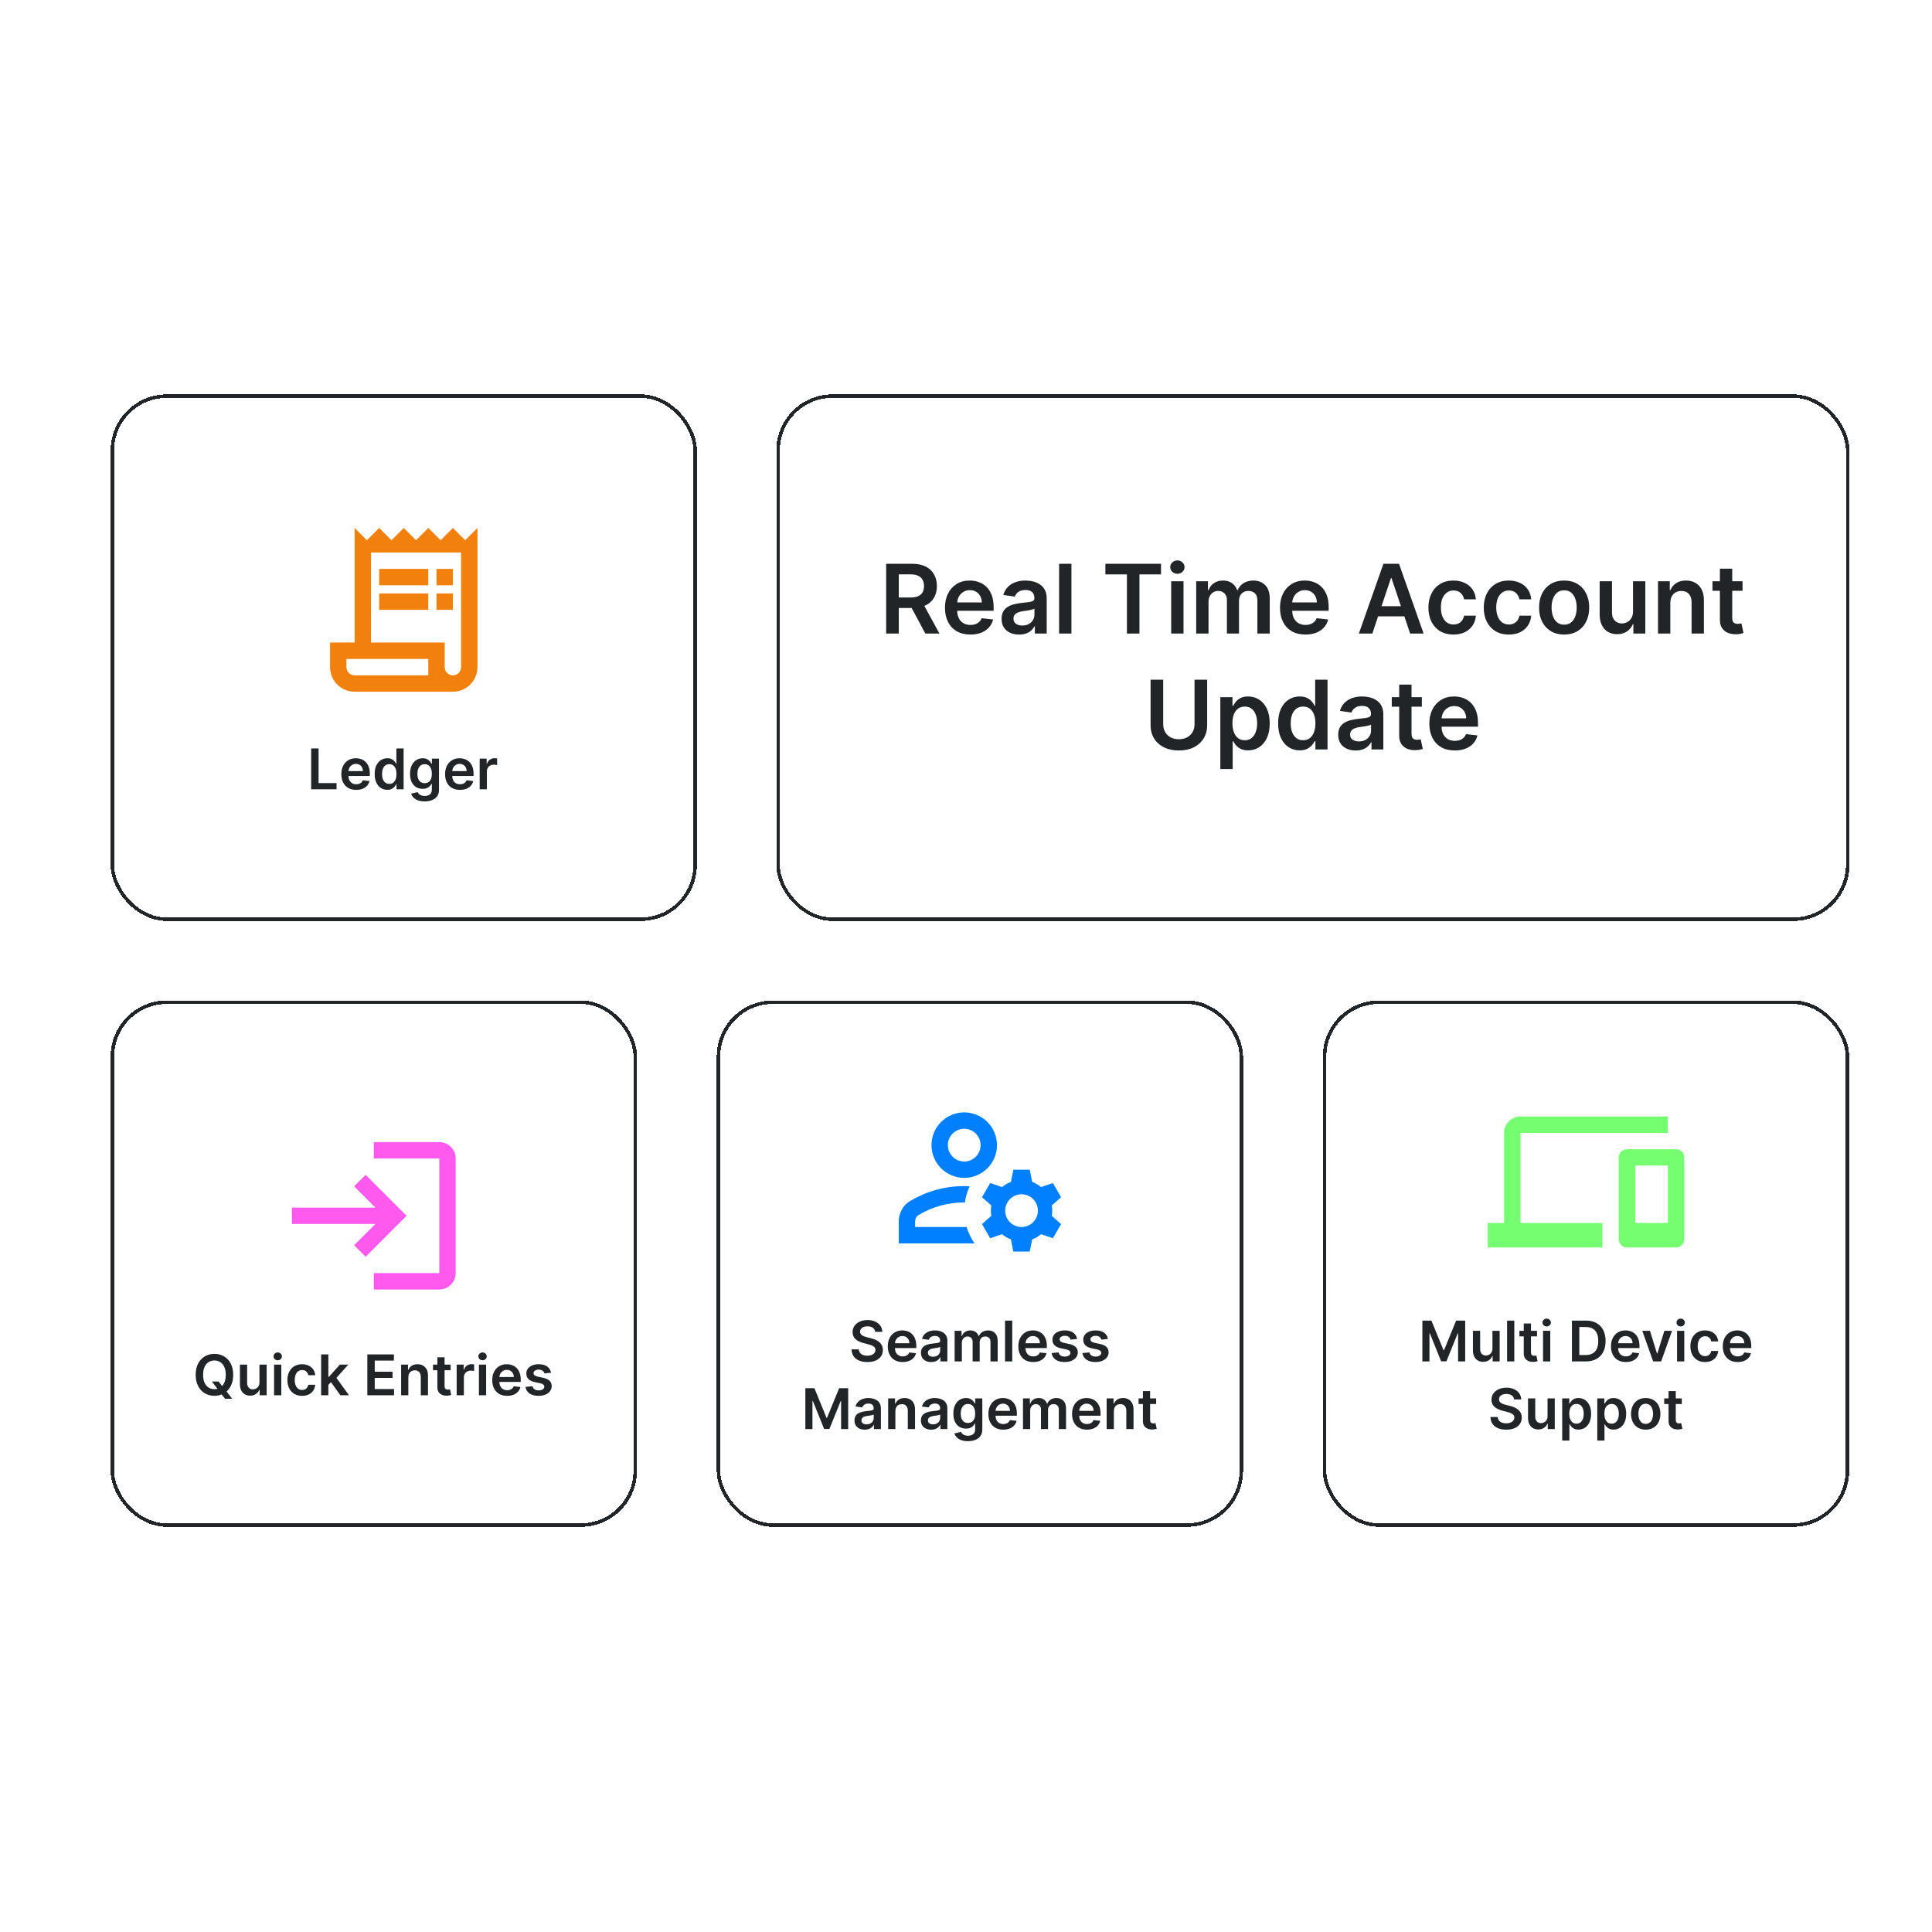 <svg width="400" height="400" viewBox="0 0 400 400" fill="none" xmlns="http://www.w3.org/2000/svg">
<g filter="url(#filter0_d_422_368)">
<rect x="20" y="78.744" width="121.371" height="109.029" rx="11.624" fill="white" shape-rendering="crispEdges"/>
<rect x="20.363" y="79.107" width="120.645" height="108.302" rx="11.261" stroke="#212528" stroke-width="0.727" shape-rendering="crispEdges"/>
<path d="M93.4 108.943L90.857 106.4L88.314 108.943L85.771 106.4L83.228 108.943L80.686 106.4L78.143 108.943L75.6 106.4L73.058 108.943L70.515 106.4V130.132H65.429V135.218C65.429 138.032 67.701 140.303 70.515 140.303H90.857C93.671 140.303 95.942 138.032 95.942 135.218V106.4L93.4 108.943ZM85.771 136.913H70.515C69.582 136.913 68.82 136.15 68.82 135.218V133.523H85.771V136.913ZM92.552 135.218C92.552 136.15 91.789 136.913 90.857 136.913C89.924 136.913 89.162 136.15 89.162 135.218V130.132H73.905V111.486H92.552V135.218Z" fill="#F2800D"/>
<path d="M85.771 114.876H75.6V118.266H85.771V114.876Z" fill="#F2800D"/>
<path d="M90.857 114.876H87.466V118.266H90.857V114.876Z" fill="#F2800D"/>
<path d="M85.771 119.961H75.6V123.352H85.771V119.961Z" fill="#F2800D"/>
<path d="M90.857 119.961H87.466V123.352H90.857V119.961Z" fill="#F2800D"/>
<path d="M61.519 160.506V152.052H63.051V159.222H66.774V160.506H61.519ZM70.844 160.63C70.209 160.63 69.659 160.498 69.197 160.234C68.738 159.967 68.384 159.59 68.136 159.103C67.889 158.613 67.765 158.036 67.765 157.373C67.765 156.721 67.889 156.148 68.136 155.656C68.387 155.16 68.736 154.775 69.185 154.5C69.633 154.222 70.16 154.083 70.766 154.083C71.156 154.083 71.525 154.146 71.872 154.273C72.222 154.397 72.53 154.589 72.797 154.851C73.066 155.112 73.278 155.445 73.432 155.85C73.586 156.252 73.663 156.73 73.663 157.286V157.744H68.466V156.737H72.231C72.228 156.451 72.166 156.197 72.045 155.974C71.924 155.748 71.755 155.57 71.538 155.441C71.323 155.312 71.073 155.247 70.786 155.247C70.481 155.247 70.213 155.321 69.981 155.47C69.75 155.616 69.57 155.808 69.441 156.048C69.314 156.285 69.249 156.545 69.247 156.828V157.707C69.247 158.076 69.314 158.393 69.449 158.657C69.584 158.918 69.772 159.119 70.014 159.259C70.257 159.397 70.54 159.466 70.865 159.466C71.082 159.466 71.279 159.435 71.455 159.375C71.631 159.312 71.784 159.219 71.913 159.098C72.043 158.977 72.14 158.827 72.206 158.648L73.602 158.805C73.513 159.174 73.346 159.496 73.098 159.771C72.853 160.044 72.539 160.256 72.157 160.407C71.774 160.556 71.337 160.63 70.844 160.63ZM77.281 160.617C76.782 160.617 76.337 160.489 75.943 160.234C75.55 159.978 75.239 159.606 75.01 159.119C74.782 158.632 74.668 158.04 74.668 157.344C74.668 156.64 74.783 156.045 75.014 155.561C75.248 155.074 75.563 154.706 75.96 154.459C76.356 154.208 76.797 154.083 77.285 154.083C77.656 154.083 77.962 154.146 78.201 154.273C78.44 154.397 78.63 154.547 78.771 154.723C78.911 154.896 79.02 155.06 79.097 155.214H79.159V152.052H80.657V160.506H79.188V159.507H79.097C79.02 159.661 78.908 159.825 78.762 159.998C78.617 160.169 78.424 160.315 78.184 160.436C77.945 160.557 77.644 160.617 77.281 160.617ZM77.697 159.391C78.014 159.391 78.284 159.306 78.507 159.136C78.729 158.962 78.899 158.721 79.014 158.413C79.13 158.105 79.188 157.746 79.188 157.336C79.188 156.926 79.13 156.569 79.014 156.267C78.901 155.964 78.734 155.729 78.511 155.561C78.29 155.393 78.019 155.309 77.697 155.309C77.364 155.309 77.087 155.396 76.864 155.569C76.641 155.742 76.473 155.982 76.36 156.287C76.247 156.593 76.191 156.942 76.191 157.336C76.191 157.732 76.247 158.086 76.36 158.397C76.476 158.705 76.645 158.948 76.868 159.127C77.093 159.303 77.37 159.391 77.697 159.391ZM85.007 163.016C84.47 163.016 84.009 162.943 83.624 162.797C83.239 162.654 82.929 162.461 82.695 162.219C82.461 161.977 82.299 161.709 82.208 161.414L83.554 161.088C83.614 161.212 83.702 161.334 83.818 161.455C83.934 161.579 84.089 161.681 84.284 161.761C84.483 161.843 84.732 161.885 85.032 161.885C85.455 161.885 85.806 161.781 86.084 161.575C86.362 161.371 86.501 161.036 86.501 160.568V159.367H86.427C86.35 159.521 86.237 159.679 86.088 159.841C85.942 160.004 85.748 160.14 85.506 160.25C85.267 160.36 84.966 160.415 84.602 160.415C84.115 160.415 83.674 160.301 83.277 160.073C82.884 159.841 82.57 159.497 82.336 159.041C82.105 158.581 81.989 158.006 81.989 157.315C81.989 156.619 82.105 156.031 82.336 155.553C82.57 155.071 82.885 154.706 83.281 154.459C83.678 154.208 84.119 154.083 84.606 154.083C84.978 154.083 85.283 154.146 85.523 154.273C85.765 154.397 85.958 154.547 86.101 154.723C86.244 154.896 86.353 155.06 86.427 155.214H86.509V154.166H87.983V160.609C87.983 161.151 87.854 161.6 87.595 161.955C87.336 162.31 86.983 162.575 86.534 162.752C86.085 162.928 85.576 163.016 85.007 163.016ZM85.019 159.243C85.336 159.243 85.605 159.166 85.828 159.012C86.051 158.858 86.22 158.636 86.336 158.347C86.451 158.058 86.509 157.711 86.509 157.307C86.509 156.908 86.451 156.558 86.336 156.258C86.223 155.958 86.055 155.726 85.832 155.561C85.612 155.393 85.341 155.309 85.019 155.309C84.686 155.309 84.408 155.396 84.185 155.569C83.963 155.742 83.795 155.98 83.682 156.283C83.569 156.583 83.513 156.924 83.513 157.307C83.513 157.695 83.569 158.035 83.682 158.326C83.797 158.615 83.967 158.841 84.189 159.003C84.415 159.163 84.692 159.243 85.019 159.243ZM92.321 160.63C91.686 160.63 91.137 160.498 90.674 160.234C90.215 159.967 89.861 159.59 89.614 159.103C89.366 158.613 89.242 158.036 89.242 157.373C89.242 156.721 89.366 156.148 89.614 155.656C89.864 155.16 90.213 154.775 90.662 154.5C91.111 154.222 91.638 154.083 92.243 154.083C92.634 154.083 93.002 154.146 93.349 154.273C93.699 154.397 94.007 154.589 94.274 154.851C94.543 155.112 94.755 155.445 94.909 155.85C95.064 156.252 95.141 156.73 95.141 157.286V157.744H89.944V156.737H93.708C93.706 156.451 93.644 156.197 93.522 155.974C93.401 155.748 93.232 155.57 93.015 155.441C92.8 155.312 92.55 155.247 92.263 155.247C91.958 155.247 91.69 155.321 91.459 155.47C91.228 155.616 91.047 155.808 90.918 156.048C90.791 156.285 90.727 156.545 90.724 156.828V157.707C90.724 158.076 90.791 158.393 90.926 158.657C91.061 158.918 91.249 159.119 91.492 159.259C91.734 159.397 92.017 159.466 92.342 159.466C92.559 159.466 92.756 159.435 92.932 159.375C93.108 159.312 93.261 159.219 93.39 159.098C93.52 158.977 93.618 158.827 93.683 158.648L95.079 158.805C94.991 159.174 94.823 159.496 94.575 159.771C94.33 160.044 94.016 160.256 93.634 160.407C93.251 160.556 92.814 160.63 92.321 160.63ZM96.405 160.506V154.166H97.854V155.222H97.92C98.035 154.856 98.233 154.574 98.514 154.376C98.798 154.175 99.121 154.075 99.484 154.075C99.567 154.075 99.659 154.079 99.761 154.087C99.865 154.093 99.952 154.102 100.021 154.116V155.491C99.957 155.469 99.857 155.449 99.719 155.433C99.585 155.414 99.454 155.404 99.327 155.404C99.055 155.404 98.81 155.463 98.593 155.581C98.378 155.697 98.209 155.858 98.085 156.064C97.961 156.271 97.899 156.509 97.899 156.779V160.506H96.405Z" fill="#212528"/>
</g>
<g filter="url(#filter1_d_422_368)">
<rect x="270.971" y="204.229" width="108.975" height="108.975" rx="11.624" fill="white" shape-rendering="crispEdges"/>
<rect x="271.334" y="204.593" width="108.249" height="108.249" rx="11.261" stroke="#212528" stroke-width="0.727" shape-rendering="crispEdges"/>
<g clip-path="url(#clip0_422_368)">
<path d="M311.897 231.64H342.41V228.25H311.897C310.033 228.25 308.507 229.775 308.507 231.64V250.287H305.117V255.372H328.849V250.287H311.897V231.64ZM344.106 235.03H333.935C333.002 235.03 332.239 235.793 332.239 236.725V253.677C332.239 254.609 333.002 255.372 333.935 255.372H344.106C345.038 255.372 345.801 254.609 345.801 253.677V236.725C345.801 235.793 345.038 235.03 344.106 235.03ZM342.41 250.287H335.63V238.421H342.41V250.287Z" fill="#74FE70"/>
</g>
<path d="M291.579 270.511H293.453L295.963 276.637H296.062L298.572 270.511H300.446V278.965H298.976V273.157H298.898L296.562 278.94H295.464L293.127 273.145H293.049V278.965H291.579V270.511ZM306.089 276.298V272.624H307.583V278.965H306.134V277.838H306.068C305.925 278.193 305.69 278.483 305.362 278.709C305.037 278.935 304.637 279.047 304.161 279.047C303.745 279.047 303.378 278.955 303.059 278.771C302.742 278.584 302.495 278.313 302.316 277.958C302.137 277.6 302.048 277.168 302.048 276.662V272.624H303.542V276.43C303.542 276.832 303.652 277.151 303.872 277.388C304.092 277.625 304.381 277.743 304.739 277.743C304.959 277.743 305.172 277.689 305.379 277.582C305.585 277.475 305.754 277.315 305.886 277.103C306.021 276.889 306.089 276.62 306.089 276.298ZM310.614 270.511V278.965H309.12V270.511H310.614ZM315.316 272.624V273.78H311.672V272.624H315.316ZM312.571 271.105H314.066V277.058C314.066 277.259 314.096 277.413 314.157 277.52C314.22 277.625 314.302 277.696 314.404 277.735C314.506 277.773 314.619 277.793 314.743 277.793C314.836 277.793 314.922 277.786 314.999 277.772C315.078 277.758 315.139 277.746 315.18 277.735L315.432 278.903C315.352 278.93 315.238 278.961 315.089 278.994C314.944 279.027 314.765 279.046 314.553 279.052C314.179 279.063 313.841 279.006 313.541 278.882C313.242 278.756 313.004 278.56 312.827 278.296C312.654 278.032 312.569 277.702 312.571 277.305V271.105ZM316.566 278.965V272.624H318.06V278.965H316.566ZM317.317 271.725C317.081 271.725 316.877 271.646 316.707 271.489C316.536 271.33 316.451 271.138 316.451 270.916C316.451 270.69 316.536 270.499 316.707 270.342C316.877 270.182 317.081 270.102 317.317 270.102C317.557 270.102 317.76 270.182 317.928 270.342C318.099 270.499 318.184 270.69 318.184 270.916C318.184 271.138 318.099 271.33 317.928 271.489C317.76 271.646 317.557 271.725 317.317 271.725ZM325.411 278.965H322.546V270.511H325.469C326.308 270.511 327.029 270.68 327.632 271.019C328.237 271.354 328.702 271.837 329.027 272.468C329.352 273.098 329.514 273.852 329.514 274.73C329.514 275.61 329.35 276.367 329.023 277C328.698 277.633 328.229 278.119 327.615 278.457C327.004 278.796 326.27 278.965 325.411 278.965ZM324.078 277.64H325.337C325.926 277.64 326.417 277.532 326.81 277.318C327.204 277.1 327.5 276.777 327.698 276.348C327.896 275.916 327.995 275.376 327.995 274.73C327.995 274.083 327.896 273.546 327.698 273.12C327.5 272.691 327.207 272.37 326.819 272.158C326.433 271.943 325.955 271.836 325.382 271.836H324.078V277.64ZM333.71 279.089C333.074 279.089 332.525 278.957 332.063 278.692C331.604 278.425 331.25 278.048 331.002 277.561C330.755 277.072 330.631 276.495 330.631 275.832C330.631 275.18 330.755 274.607 331.002 274.115C331.253 273.619 331.602 273.234 332.051 272.959C332.499 272.681 333.026 272.542 333.632 272.542C334.022 272.542 334.391 272.605 334.738 272.732C335.087 272.856 335.396 273.048 335.663 273.31C335.932 273.571 336.144 273.904 336.298 274.309C336.452 274.71 336.529 275.189 336.529 275.745V276.203H331.333V275.196H335.097C335.094 274.91 335.032 274.655 334.911 274.432C334.79 274.207 334.621 274.029 334.404 273.9C334.189 273.771 333.939 273.706 333.652 273.706C333.347 273.706 333.079 273.78 332.847 273.929C332.616 274.075 332.436 274.267 332.307 274.507C332.18 274.743 332.115 275.003 332.113 275.287V276.166C332.113 276.535 332.18 276.851 332.315 277.116C332.45 277.377 332.638 277.578 332.88 277.718C333.123 277.856 333.406 277.925 333.731 277.925C333.948 277.925 334.145 277.894 334.321 277.834C334.497 277.771 334.65 277.678 334.779 277.557C334.909 277.436 335.006 277.286 335.072 277.107L336.468 277.264C336.379 277.633 336.212 277.955 335.964 278.23C335.719 278.503 335.405 278.714 335.023 278.866C334.64 279.014 334.203 279.089 333.71 279.089ZM343.275 272.624L341.017 278.965H339.366L337.108 272.624H338.702L340.159 277.334H340.225L341.686 272.624H343.275ZM344.309 278.965V272.624H345.804V278.965H344.309ZM345.061 271.725C344.824 271.725 344.62 271.646 344.45 271.489C344.279 271.33 344.194 271.138 344.194 270.916C344.194 270.69 344.279 270.499 344.45 270.342C344.62 270.182 344.824 270.102 345.061 270.102C345.3 270.102 345.504 270.182 345.672 270.342C345.842 270.499 345.928 270.69 345.928 270.916C345.928 271.138 345.842 271.33 345.672 271.489C345.504 271.646 345.3 271.725 345.061 271.725ZM350.106 279.089C349.473 279.089 348.929 278.95 348.475 278.672C348.024 278.394 347.676 278.01 347.431 277.52C347.189 277.028 347.068 276.461 347.068 275.819C347.068 275.175 347.192 274.607 347.439 274.115C347.687 273.619 348.037 273.234 348.488 272.959C348.942 272.681 349.478 272.542 350.098 272.542C350.612 272.542 351.068 272.637 351.464 272.827C351.863 273.014 352.181 273.279 352.418 273.623C352.654 273.965 352.789 274.364 352.822 274.82H351.394C351.336 274.515 351.198 274.26 350.981 274.057C350.766 273.85 350.479 273.747 350.118 273.747C349.813 273.747 349.545 273.83 349.313 273.995C349.082 274.157 348.902 274.391 348.773 274.697C348.646 275.002 348.583 275.368 348.583 275.795C348.583 276.227 348.646 276.598 348.773 276.909C348.899 277.217 349.077 277.455 349.305 277.623C349.536 277.788 349.807 277.871 350.118 277.871C350.338 277.871 350.535 277.83 350.709 277.747C350.885 277.662 351.032 277.539 351.15 277.38C351.269 277.22 351.35 277.026 351.394 276.798H352.822C352.786 277.246 352.654 277.644 352.426 277.991C352.197 278.335 351.886 278.604 351.493 278.8C351.099 278.992 350.637 279.089 350.106 279.089ZM356.856 279.089C356.22 279.089 355.671 278.957 355.209 278.692C354.749 278.425 354.396 278.048 354.148 277.561C353.9 277.072 353.777 276.495 353.777 275.832C353.777 275.18 353.9 274.607 354.148 274.115C354.399 273.619 354.748 273.234 355.197 272.959C355.645 272.681 356.172 272.542 356.778 272.542C357.168 272.542 357.537 272.605 357.884 272.732C358.233 272.856 358.542 273.048 358.808 273.31C359.078 273.571 359.29 273.904 359.444 274.309C359.598 274.71 359.675 275.189 359.675 275.745V276.203H354.478V275.196H358.243C358.24 274.91 358.178 274.655 358.057 274.432C357.936 274.207 357.767 274.029 357.549 273.9C357.335 273.771 357.084 273.706 356.798 273.706C356.493 273.706 356.224 273.78 355.993 273.929C355.762 274.075 355.582 274.267 355.453 274.507C355.326 274.743 355.261 275.003 355.259 275.287V276.166C355.259 276.535 355.326 276.851 355.461 277.116C355.596 277.377 355.784 277.578 356.026 277.718C356.268 277.856 356.552 277.925 356.877 277.925C357.094 277.925 357.291 277.894 357.467 277.834C357.643 277.771 357.796 277.678 357.925 277.557C358.054 277.436 358.152 277.286 358.218 277.107L359.613 277.264C359.525 277.633 359.357 277.955 359.11 278.23C358.865 278.503 358.551 278.714 358.169 278.866C357.786 279.014 357.349 279.089 356.856 279.089ZM310.567 286.835C310.529 286.474 310.366 286.194 310.08 285.993C309.797 285.792 309.428 285.692 308.974 285.692C308.655 285.692 308.381 285.74 308.153 285.836C307.924 285.932 307.749 286.063 307.628 286.228C307.507 286.393 307.445 286.582 307.443 286.794C307.443 286.97 307.483 287.123 307.562 287.252C307.645 287.381 307.756 287.491 307.897 287.582C308.037 287.67 308.193 287.744 308.363 287.805C308.534 287.866 308.706 287.916 308.879 287.958L309.672 288.156C309.991 288.23 310.298 288.331 310.592 288.457C310.889 288.584 311.155 288.743 311.389 288.936C311.625 289.129 311.813 289.361 311.95 289.634C312.088 289.906 312.157 290.225 312.157 290.591C312.157 291.087 312.03 291.523 311.777 291.9C311.524 292.274 311.158 292.567 310.679 292.779C310.203 292.988 309.626 293.093 308.949 293.093C308.292 293.093 307.721 292.991 307.236 292.787C306.755 292.584 306.378 292.287 306.105 291.896C305.836 291.505 305.69 291.029 305.668 290.467H307.174C307.196 290.762 307.287 291.007 307.447 291.202C307.606 291.398 307.814 291.543 308.07 291.64C308.329 291.736 308.618 291.784 308.937 291.784C309.27 291.784 309.562 291.735 309.812 291.636C310.065 291.534 310.263 291.394 310.406 291.215C310.55 291.033 310.622 290.821 310.625 290.579C310.622 290.359 310.558 290.177 310.431 290.034C310.305 289.888 310.127 289.767 309.899 289.671C309.673 289.572 309.409 289.484 309.106 289.407L308.144 289.159C307.448 288.98 306.898 288.709 306.493 288.346C306.091 287.98 305.891 287.494 305.891 286.889C305.891 286.391 306.025 285.954 306.295 285.58C306.568 285.206 306.938 284.916 307.405 284.709C307.873 284.5 308.403 284.395 308.995 284.395C309.595 284.395 310.12 284.5 310.572 284.709C311.026 284.916 311.382 285.203 311.641 285.572C311.899 285.938 312.033 286.359 312.041 286.835H310.567ZM317.497 290.298V286.624H318.991V292.965H317.542V291.838H317.476C317.333 292.193 317.098 292.483 316.771 292.709C316.446 292.935 316.045 293.047 315.569 293.047C315.154 293.047 314.786 292.955 314.467 292.771C314.151 292.584 313.903 292.313 313.724 291.958C313.545 291.6 313.456 291.168 313.456 290.662V286.624H314.95V290.43C314.95 290.832 315.06 291.151 315.28 291.388C315.501 291.625 315.789 291.743 316.147 291.743C316.367 291.743 316.581 291.689 316.787 291.582C316.993 291.475 317.163 291.315 317.295 291.103C317.43 290.889 317.497 290.62 317.497 290.298ZM320.528 295.342V286.624H321.997V287.673H322.084C322.161 287.519 322.27 287.355 322.41 287.182C322.551 287.006 322.74 286.856 322.98 286.732C323.219 286.605 323.525 286.542 323.896 286.542C324.386 286.542 324.828 286.667 325.221 286.918C325.618 287.165 325.931 287.533 326.162 288.02C326.396 288.504 326.513 289.098 326.513 289.803C326.513 290.499 326.399 291.091 326.171 291.578C325.942 292.065 325.631 292.436 325.238 292.692C324.844 292.948 324.398 293.076 323.9 293.076C323.537 293.076 323.236 293.016 322.996 292.895C322.757 292.774 322.564 292.628 322.418 292.457C322.275 292.284 322.164 292.12 322.084 291.966H322.022V295.342H320.528ZM321.993 289.795C321.993 290.205 322.051 290.564 322.167 290.872C322.285 291.18 322.454 291.421 322.674 291.594C322.897 291.765 323.167 291.85 323.483 291.85C323.814 291.85 324.09 291.762 324.313 291.586C324.536 291.407 324.704 291.164 324.817 290.856C324.932 290.545 324.99 290.191 324.99 289.795C324.99 289.401 324.934 289.052 324.821 288.746C324.708 288.441 324.54 288.201 324.317 288.028C324.094 287.855 323.816 287.768 323.483 287.768C323.164 287.768 322.893 287.852 322.67 288.02C322.447 288.188 322.278 288.423 322.162 288.726C322.05 289.028 321.993 289.385 321.993 289.795ZM327.793 295.342V286.624H329.262V287.673H329.349C329.426 287.519 329.535 287.355 329.675 287.182C329.816 287.006 330.005 286.856 330.245 286.732C330.484 286.605 330.79 286.542 331.161 286.542C331.651 286.542 332.093 286.667 332.486 286.918C332.883 287.165 333.196 287.533 333.427 288.02C333.661 288.504 333.778 289.098 333.778 289.803C333.778 290.499 333.664 291.091 333.436 291.578C333.207 292.065 332.896 292.436 332.503 292.692C332.109 292.948 331.663 293.076 331.165 293.076C330.802 293.076 330.501 293.016 330.261 292.895C330.022 292.774 329.829 292.628 329.683 292.457C329.54 292.284 329.429 292.12 329.349 291.966H329.287V295.342H327.793ZM329.258 289.795C329.258 290.205 329.316 290.564 329.432 290.872C329.55 291.18 329.719 291.421 329.939 291.594C330.162 291.765 330.432 291.85 330.748 291.85C331.079 291.85 331.355 291.762 331.578 291.586C331.801 291.407 331.969 291.164 332.082 290.856C332.197 290.545 332.255 290.191 332.255 289.795C332.255 289.401 332.199 289.052 332.086 288.746C331.973 288.441 331.805 288.201 331.582 288.028C331.359 287.855 331.081 287.768 330.748 287.768C330.429 287.768 330.158 287.852 329.935 288.02C329.712 288.188 329.543 288.423 329.428 288.726C329.315 289.028 329.258 289.385 329.258 289.795ZM337.824 293.089C337.204 293.089 336.668 292.952 336.214 292.68C335.76 292.408 335.407 292.026 335.157 291.537C334.909 291.047 334.785 290.474 334.785 289.819C334.785 289.164 334.909 288.591 335.157 288.098C335.407 287.606 335.76 287.223 336.214 286.951C336.668 286.678 337.204 286.542 337.824 286.542C338.443 286.542 338.979 286.678 339.433 286.951C339.887 287.223 340.238 287.606 340.486 288.098C340.736 288.591 340.862 289.164 340.862 289.819C340.862 290.474 340.736 291.047 340.486 291.537C340.238 292.026 339.887 292.408 339.433 292.68C338.979 292.952 338.443 293.089 337.824 293.089ZM337.832 291.892C338.168 291.892 338.448 291.799 338.674 291.615C338.9 291.428 339.067 291.177 339.177 290.864C339.29 290.55 339.347 290.201 339.347 289.815C339.347 289.427 339.29 289.076 339.177 288.763C339.067 288.446 338.9 288.194 338.674 288.007C338.448 287.82 338.168 287.727 337.832 287.727C337.488 287.727 337.202 287.82 336.973 288.007C336.748 288.194 336.578 288.446 336.465 288.763C336.355 289.076 336.3 289.427 336.3 289.815C336.3 290.201 336.355 290.55 336.465 290.864C336.578 291.177 336.748 291.428 336.973 291.615C337.202 291.799 337.488 291.892 337.832 291.892ZM345.296 286.624V287.78H341.651V286.624H345.296ZM342.551 285.105H344.045V291.058C344.045 291.259 344.075 291.413 344.136 291.52C344.199 291.625 344.282 291.696 344.384 291.735C344.486 291.773 344.598 291.793 344.722 291.793C344.816 291.793 344.901 291.786 344.978 291.772C345.058 291.758 345.118 291.746 345.16 291.735L345.412 292.903C345.332 292.93 345.218 292.961 345.069 292.994C344.923 293.027 344.744 293.046 344.532 293.052C344.158 293.063 343.821 293.006 343.521 292.882C343.221 292.756 342.983 292.56 342.807 292.296C342.633 292.032 342.548 291.702 342.551 291.305V285.105Z" fill="#212528"/>
</g>
<g filter="url(#filter2_d_422_368)">
<rect x="145.486" y="204.229" width="108.975" height="108.975" rx="11.624" fill="white" shape-rendering="crispEdges"/>
<rect x="145.849" y="204.593" width="108.249" height="108.249" rx="11.261" stroke="#212528" stroke-width="0.727" shape-rendering="crispEdges"/>
<path d="M186.556 251.134V250.032C186.556 249.456 186.828 248.914 187.251 248.659C190.116 246.947 193.388 246.049 196.727 246.049C196.778 246.049 196.812 246.049 196.863 246.066C197.032 244.879 197.372 243.743 197.863 242.709C197.49 242.675 197.117 242.658 196.727 242.658C192.625 242.658 188.794 243.794 185.522 245.744C184.031 246.625 183.166 248.286 183.166 250.032V254.525H198.863C198.151 253.508 197.592 252.355 197.219 251.134H186.556Z" fill="#0080FF"/>
<path d="M196.727 240.963C200.474 240.963 203.508 237.929 203.508 234.183C203.508 230.436 200.474 227.402 196.727 227.402C192.981 227.402 189.947 230.436 189.947 234.183C189.947 237.929 192.981 240.963 196.727 240.963ZM196.727 230.792C198.592 230.792 200.118 232.318 200.118 234.183C200.118 236.047 198.592 237.573 196.727 237.573C194.863 237.573 193.337 236.047 193.337 234.183C193.337 232.318 194.863 230.792 196.727 230.792Z" fill="#0080FF"/>
<path d="M214.95 247.744C214.95 247.371 214.9 247.032 214.849 246.676L216.781 244.964L215.086 242.031L212.628 242.862C212.086 242.404 211.475 242.048 210.797 241.794L210.289 239.268H206.898L206.39 241.794C205.712 242.048 205.101 242.404 204.559 242.862L202.101 242.031L200.406 244.964L202.338 246.676C202.288 247.032 202.237 247.371 202.237 247.744C202.237 248.117 202.288 248.456 202.338 248.812L200.406 250.524L202.101 253.457L204.559 252.626C205.101 253.084 205.712 253.44 206.39 253.694L206.898 256.22H210.289L210.797 253.694C211.475 253.44 212.086 253.084 212.628 252.626L215.086 253.457L216.781 250.524L214.849 248.812C214.9 248.456 214.95 248.117 214.95 247.744ZM208.594 251.134C206.729 251.134 205.203 249.609 205.203 247.744C205.203 245.879 206.729 244.354 208.594 244.354C210.458 244.354 211.984 245.879 211.984 247.744C211.984 249.609 210.458 251.134 208.594 251.134Z" fill="#0080FF"/>
<path d="M178.288 272.835C178.25 272.474 178.087 272.194 177.801 271.993C177.518 271.792 177.149 271.692 176.695 271.692C176.376 271.692 176.102 271.74 175.874 271.836C175.645 271.932 175.47 272.063 175.349 272.228C175.228 272.393 175.166 272.582 175.164 272.794C175.164 272.97 175.203 273.123 175.283 273.252C175.366 273.381 175.477 273.491 175.618 273.582C175.758 273.67 175.913 273.744 176.084 273.805C176.255 273.866 176.427 273.916 176.6 273.958L177.393 274.156C177.712 274.23 178.019 274.331 178.313 274.457C178.61 274.584 178.876 274.743 179.11 274.936C179.346 275.129 179.534 275.361 179.671 275.634C179.809 275.906 179.878 276.225 179.878 276.591C179.878 277.087 179.751 277.523 179.498 277.9C179.245 278.274 178.879 278.567 178.4 278.779C177.924 278.988 177.347 279.093 176.67 279.093C176.013 279.093 175.442 278.991 174.957 278.787C174.476 278.584 174.099 278.287 173.826 277.896C173.556 277.505 173.411 277.029 173.389 276.467H174.895C174.917 276.762 175.008 277.007 175.168 277.202C175.327 277.398 175.535 277.543 175.791 277.64C176.05 277.736 176.339 277.784 176.658 277.784C176.991 277.784 177.283 277.735 177.533 277.636C177.786 277.534 177.984 277.394 178.127 277.215C178.27 277.033 178.343 276.821 178.346 276.579C178.343 276.359 178.279 276.177 178.152 276.034C178.026 275.888 177.848 275.767 177.62 275.671C177.394 275.572 177.13 275.484 176.827 275.407L175.865 275.159C175.169 274.98 174.619 274.709 174.214 274.346C173.812 273.98 173.612 273.494 173.612 272.889C173.612 272.391 173.746 271.954 174.016 271.58C174.288 271.206 174.659 270.916 175.126 270.709C175.594 270.5 176.124 270.395 176.716 270.395C177.316 270.395 177.841 270.5 178.292 270.709C178.747 270.916 179.103 271.203 179.362 271.572C179.62 271.938 179.754 272.359 179.762 272.835H178.288ZM183.984 279.089C183.348 279.089 182.799 278.957 182.337 278.692C181.877 278.425 181.524 278.048 181.276 277.561C181.028 277.072 180.904 276.495 180.904 275.832C180.904 275.18 181.028 274.607 181.276 274.115C181.526 273.619 181.876 273.234 182.324 272.959C182.773 272.681 183.3 272.542 183.905 272.542C184.296 272.542 184.665 272.605 185.012 272.732C185.361 272.856 185.669 273.048 185.936 273.31C186.206 273.571 186.418 273.904 186.572 274.309C186.726 274.71 186.803 275.189 186.803 275.745V276.203H181.606V275.196H185.371C185.368 274.91 185.306 274.655 185.185 274.432C185.064 274.207 184.895 274.029 184.677 273.9C184.463 273.771 184.212 273.706 183.926 273.706C183.621 273.706 183.352 273.78 183.121 273.929C182.89 274.075 182.71 274.267 182.58 274.507C182.454 274.743 182.389 275.003 182.386 275.287V276.166C182.386 276.535 182.454 276.851 182.589 277.116C182.723 277.377 182.912 277.578 183.154 277.718C183.396 277.856 183.68 277.925 184.004 277.925C184.222 277.925 184.419 277.894 184.595 277.834C184.771 277.771 184.924 277.678 185.053 277.557C185.182 277.436 185.28 277.286 185.346 277.107L186.741 277.264C186.653 277.633 186.485 277.955 186.238 278.23C185.993 278.503 185.679 278.714 185.296 278.866C184.914 279.014 184.476 279.089 183.984 279.089ZM189.892 279.093C189.49 279.093 189.128 279.021 188.806 278.878C188.487 278.732 188.234 278.518 188.047 278.234C187.862 277.951 187.77 277.601 187.77 277.186C187.77 276.828 187.836 276.532 187.968 276.298C188.1 276.064 188.281 275.877 188.509 275.737C188.737 275.597 188.995 275.491 189.281 275.419C189.57 275.345 189.868 275.291 190.177 275.258C190.548 275.22 190.849 275.185 191.081 275.155C191.312 275.122 191.48 275.072 191.584 275.006C191.691 274.937 191.745 274.831 191.745 274.688V274.664C191.745 274.353 191.653 274.112 191.469 273.941C191.284 273.771 191.019 273.685 190.672 273.685C190.306 273.685 190.016 273.765 189.801 273.925C189.589 274.084 189.446 274.273 189.372 274.49L187.976 274.292C188.086 273.907 188.268 273.585 188.521 273.326C188.774 273.065 189.084 272.869 189.45 272.74C189.816 272.608 190.221 272.542 190.664 272.542C190.969 272.542 191.273 272.578 191.576 272.649C191.879 272.721 192.155 272.839 192.406 273.004C192.656 273.167 192.857 273.388 193.008 273.669C193.162 273.95 193.239 274.3 193.239 274.721V278.965H191.803V278.094H191.753C191.663 278.27 191.535 278.435 191.37 278.589C191.207 278.741 191.002 278.863 190.754 278.957C190.51 279.047 190.222 279.093 189.892 279.093ZM190.28 277.995C190.58 277.995 190.84 277.936 191.06 277.817C191.28 277.696 191.449 277.537 191.568 277.338C191.689 277.14 191.749 276.924 191.749 276.69V275.943C191.702 275.982 191.623 276.018 191.51 276.051C191.4 276.084 191.276 276.113 191.138 276.137C191.001 276.162 190.865 276.184 190.73 276.203C190.595 276.223 190.478 276.239 190.379 276.253C190.156 276.283 189.956 276.333 189.78 276.401C189.604 276.47 189.465 276.567 189.363 276.69C189.262 276.811 189.211 276.968 189.211 277.161C189.211 277.436 189.311 277.644 189.512 277.784C189.713 277.925 189.969 277.995 190.28 277.995ZM194.742 278.965V272.624H196.17V273.702H196.244C196.377 273.339 196.595 273.055 196.901 272.852C197.206 272.645 197.571 272.542 197.995 272.542C198.424 272.542 198.786 272.646 199.08 272.856C199.378 273.062 199.587 273.344 199.708 273.702H199.774C199.914 273.35 200.151 273.069 200.484 272.86C200.82 272.648 201.217 272.542 201.677 272.542C202.26 272.542 202.736 272.726 203.105 273.095C203.474 273.464 203.658 274.002 203.658 274.709V278.965H202.16V274.94C202.16 274.547 202.055 274.259 201.846 274.077C201.637 273.893 201.381 273.801 201.078 273.801C200.718 273.801 200.436 273.914 200.232 274.139C200.031 274.362 199.931 274.653 199.931 275.01V278.965H198.465V274.878C198.465 274.551 198.366 274.289 198.168 274.094C197.973 273.899 197.717 273.801 197.4 273.801C197.186 273.801 196.99 273.856 196.814 273.966C196.638 274.073 196.498 274.226 196.393 274.424C196.289 274.62 196.236 274.848 196.236 275.109V278.965H194.742ZM206.668 270.511V278.965H205.174V270.511H206.668ZM211.012 279.089C210.376 279.089 209.827 278.957 209.365 278.692C208.905 278.425 208.552 278.048 208.304 277.561C208.056 277.072 207.932 276.495 207.932 275.832C207.932 275.18 208.056 274.607 208.304 274.115C208.554 273.619 208.904 273.234 209.352 272.959C209.801 272.681 210.328 272.542 210.933 272.542C211.324 272.542 211.693 272.605 212.04 272.732C212.389 272.856 212.697 273.048 212.964 273.31C213.234 273.571 213.446 273.904 213.6 274.309C213.754 274.71 213.831 275.189 213.831 275.745V276.203H208.634V275.196H212.399C212.396 274.91 212.334 274.655 212.213 274.432C212.092 274.207 211.923 274.029 211.705 273.9C211.491 273.771 211.24 273.706 210.954 273.706C210.649 273.706 210.38 273.78 210.149 273.929C209.918 274.075 209.738 274.267 209.608 274.507C209.482 274.743 209.417 275.003 209.414 275.287V276.166C209.414 276.535 209.482 276.851 209.617 277.116C209.751 277.377 209.94 277.578 210.182 277.718C210.424 277.856 210.708 277.925 211.032 277.925C211.25 277.925 211.447 277.894 211.623 277.834C211.799 277.771 211.952 277.678 212.081 277.557C212.21 277.436 212.308 277.286 212.374 277.107L213.769 277.264C213.681 277.633 213.513 277.955 213.266 278.23C213.021 278.503 212.707 278.714 212.324 278.866C211.942 279.014 211.504 279.089 211.012 279.089ZM220.107 274.3L218.744 274.449C218.706 274.311 218.638 274.182 218.542 274.061C218.449 273.94 218.322 273.842 218.162 273.768C218.003 273.694 217.807 273.656 217.576 273.656C217.265 273.656 217.004 273.724 216.792 273.859C216.583 273.994 216.48 274.168 216.482 274.383C216.48 274.567 216.547 274.717 216.685 274.833C216.825 274.948 217.056 275.043 217.378 275.118L218.46 275.349C219.059 275.478 219.505 275.683 219.797 275.964C220.091 276.245 220.24 276.612 220.243 277.066C220.24 277.465 220.123 277.817 219.892 278.123C219.663 278.425 219.346 278.662 218.938 278.833C218.531 279.003 218.063 279.089 217.535 279.089C216.759 279.089 216.134 278.926 215.661 278.602C215.188 278.274 214.905 277.819 214.815 277.235L216.272 277.095C216.338 277.381 216.478 277.597 216.693 277.743C216.907 277.889 217.187 277.962 217.531 277.962C217.886 277.962 218.171 277.889 218.385 277.743C218.603 277.597 218.711 277.417 218.711 277.202C218.711 277.021 218.641 276.871 218.501 276.752C218.363 276.634 218.149 276.543 217.857 276.48L216.775 276.253C216.167 276.126 215.717 275.913 215.426 275.613C215.134 275.31 214.989 274.928 214.992 274.465C214.989 274.075 215.095 273.736 215.31 273.45C215.527 273.161 215.829 272.938 216.214 272.781C216.602 272.622 217.049 272.542 217.556 272.542C218.299 272.542 218.883 272.7 219.31 273.017C219.739 273.333 220.005 273.761 220.107 274.3ZM226.486 274.3L225.124 274.449C225.085 274.311 225.018 274.182 224.922 274.061C224.828 273.94 224.701 273.842 224.542 273.768C224.382 273.694 224.187 273.656 223.956 273.656C223.645 273.656 223.383 273.724 223.171 273.859C222.962 273.994 222.859 274.168 222.862 274.383C222.859 274.567 222.927 274.717 223.064 274.833C223.204 274.948 223.436 275.043 223.758 275.118L224.839 275.349C225.439 275.478 225.885 275.683 226.177 275.964C226.471 276.245 226.62 276.612 226.622 277.066C226.62 277.465 226.503 277.817 226.271 278.123C226.043 278.425 225.725 278.662 225.318 278.833C224.911 279.003 224.443 279.089 223.914 279.089C223.138 279.089 222.514 278.926 222.04 278.602C221.567 278.274 221.285 277.819 221.194 277.235L222.651 277.095C222.717 277.381 222.858 277.597 223.072 277.743C223.287 277.889 223.566 277.962 223.91 277.962C224.265 277.962 224.55 277.889 224.765 277.743C224.982 277.597 225.091 277.417 225.091 277.202C225.091 277.021 225.021 276.871 224.88 276.752C224.743 276.634 224.528 276.543 224.236 276.48L223.155 276.253C222.547 276.126 222.097 275.913 221.805 275.613C221.513 275.31 221.369 274.928 221.372 274.465C221.369 274.075 221.475 273.736 221.69 273.45C221.907 273.161 222.208 272.938 222.594 272.781C222.982 272.622 223.429 272.542 223.935 272.542C224.678 272.542 225.263 272.7 225.689 273.017C226.119 273.333 226.384 273.761 226.486 274.3ZM163.835 284.511H165.709L168.219 290.637H168.318L170.828 284.511H172.702V292.965H171.232V287.157H171.154L168.818 292.94H167.72L165.383 287.145H165.305V292.965H163.835V284.511ZM176.128 293.093C175.726 293.093 175.364 293.021 175.042 292.878C174.723 292.732 174.47 292.518 174.283 292.234C174.098 291.951 174.006 291.601 174.006 291.186C174.006 290.828 174.072 290.532 174.204 290.298C174.336 290.064 174.517 289.877 174.745 289.737C174.974 289.597 175.231 289.491 175.517 289.419C175.806 289.345 176.105 289.291 176.413 289.258C176.784 289.22 177.086 289.185 177.317 289.155C177.548 289.122 177.716 289.072 177.82 289.006C177.928 288.937 177.981 288.831 177.981 288.688V288.664C177.981 288.353 177.889 288.112 177.705 287.941C177.52 287.771 177.255 287.685 176.908 287.685C176.542 287.685 176.252 287.765 176.037 287.925C175.825 288.084 175.682 288.273 175.608 288.49L174.213 288.292C174.323 287.907 174.504 287.585 174.758 287.326C175.011 287.065 175.32 286.869 175.686 286.74C176.052 286.608 176.457 286.542 176.9 286.542C177.205 286.542 177.509 286.578 177.812 286.649C178.115 286.721 178.391 286.839 178.642 287.004C178.892 287.167 179.093 287.388 179.244 287.669C179.399 287.95 179.476 288.3 179.476 288.721V292.965H178.039V292.094H177.99C177.899 292.27 177.771 292.435 177.606 292.589C177.443 292.741 177.238 292.863 176.991 292.957C176.746 293.047 176.458 293.093 176.128 293.093ZM176.516 291.995C176.816 291.995 177.076 291.936 177.296 291.817C177.516 291.696 177.686 291.537 177.804 291.338C177.925 291.14 177.985 290.924 177.985 290.69V289.943C177.939 289.982 177.859 290.018 177.746 290.051C177.636 290.084 177.512 290.113 177.375 290.137C177.237 290.162 177.101 290.184 176.966 290.203C176.831 290.223 176.714 290.239 176.615 290.253C176.392 290.283 176.193 290.333 176.017 290.401C175.84 290.47 175.701 290.567 175.6 290.69C175.498 290.811 175.447 290.968 175.447 291.161C175.447 291.436 175.547 291.644 175.748 291.784C175.949 291.925 176.205 291.995 176.516 291.995ZM182.472 289.25V292.965H180.978V286.624H182.406V287.702H182.481C182.627 287.347 182.859 287.065 183.178 286.856C183.5 286.646 183.898 286.542 184.371 286.542C184.809 286.542 185.19 286.635 185.515 286.823C185.842 287.01 186.095 287.281 186.274 287.636C186.456 287.991 186.545 288.421 186.543 288.928V292.965H185.048V289.159C185.048 288.735 184.938 288.404 184.718 288.164C184.501 287.925 184.199 287.805 183.814 287.805C183.553 287.805 183.32 287.863 183.116 287.978C182.916 288.091 182.757 288.255 182.642 288.47C182.529 288.684 182.472 288.944 182.472 289.25ZM189.886 293.093C189.484 293.093 189.122 293.021 188.8 292.878C188.481 292.732 188.228 292.518 188.041 292.234C187.857 291.951 187.764 291.601 187.764 291.186C187.764 290.828 187.83 290.532 187.962 290.298C188.095 290.064 188.275 289.877 188.503 289.737C188.732 289.597 188.989 289.491 189.275 289.419C189.564 289.345 189.863 289.291 190.171 289.258C190.542 289.22 190.844 289.185 191.075 289.155C191.306 289.122 191.474 289.072 191.578 289.006C191.686 288.937 191.739 288.831 191.739 288.688V288.664C191.739 288.353 191.647 288.112 191.463 287.941C191.279 287.771 191.013 287.685 190.666 287.685C190.3 287.685 190.01 287.765 189.795 287.925C189.583 288.084 189.44 288.273 189.366 288.49L187.971 288.292C188.081 287.907 188.262 287.585 188.516 287.326C188.769 287.065 189.078 286.869 189.444 286.74C189.81 286.608 190.215 286.542 190.658 286.542C190.963 286.542 191.268 286.578 191.57 286.649C191.873 286.721 192.149 286.839 192.4 287.004C192.65 287.167 192.851 287.388 193.003 287.669C193.157 287.95 193.234 288.3 193.234 288.721V292.965H191.797V292.094H191.748C191.657 292.27 191.529 292.435 191.364 292.589C191.201 292.741 190.996 292.863 190.749 292.957C190.504 293.047 190.216 293.093 189.886 293.093ZM190.274 291.995C190.574 291.995 190.834 291.936 191.054 291.817C191.274 291.696 191.444 291.537 191.562 291.338C191.683 291.14 191.744 290.924 191.744 290.69V289.943C191.697 289.982 191.617 290.018 191.504 290.051C191.394 290.084 191.27 290.113 191.133 290.137C190.995 290.162 190.859 290.184 190.724 290.203C190.589 290.223 190.472 290.239 190.373 290.253C190.15 290.283 189.951 290.333 189.775 290.401C189.598 290.47 189.46 290.567 189.358 290.69C189.256 290.811 189.205 290.968 189.205 291.161C189.205 291.436 189.305 291.644 189.506 291.784C189.707 291.925 189.963 291.995 190.274 291.995ZM197.494 295.475C196.957 295.475 196.496 295.402 196.111 295.256C195.726 295.113 195.416 294.92 195.182 294.678C194.948 294.436 194.786 294.167 194.695 293.873L196.041 293.547C196.101 293.671 196.189 293.793 196.305 293.914C196.42 294.038 196.576 294.14 196.771 294.22C196.969 294.302 197.218 294.344 197.518 294.344C197.942 294.344 198.293 294.24 198.571 294.034C198.849 293.83 198.988 293.495 198.988 293.027V291.826H198.914C198.837 291.98 198.724 292.138 198.575 292.3C198.429 292.463 198.235 292.599 197.993 292.709C197.754 292.819 197.452 292.874 197.089 292.874C196.602 292.874 196.16 292.76 195.764 292.531C195.371 292.3 195.057 291.956 194.823 291.499C194.592 291.04 194.476 290.465 194.476 289.774C194.476 289.078 194.592 288.49 194.823 288.011C195.057 287.53 195.372 287.165 195.768 286.918C196.165 286.667 196.606 286.542 197.093 286.542C197.465 286.542 197.77 286.605 198.01 286.732C198.252 286.856 198.444 287.006 198.588 287.182C198.731 287.355 198.839 287.519 198.914 287.673H198.996V286.624H200.47V293.068C200.47 293.61 200.341 294.059 200.082 294.414C199.823 294.769 199.47 295.034 199.021 295.21C198.572 295.387 198.063 295.475 197.494 295.475ZM197.506 291.702C197.823 291.702 198.092 291.625 198.315 291.471C198.538 291.316 198.707 291.095 198.823 290.806C198.938 290.517 198.996 290.17 198.996 289.766C198.996 289.367 198.938 289.017 198.823 288.717C198.71 288.417 198.542 288.185 198.319 288.02C198.099 287.852 197.828 287.768 197.506 287.768C197.173 287.768 196.895 287.855 196.672 288.028C196.449 288.201 196.281 288.439 196.169 288.742C196.056 289.042 195.999 289.383 195.999 289.766C195.999 290.154 196.056 290.494 196.169 290.785C196.284 291.074 196.453 291.3 196.676 291.462C196.902 291.622 197.179 291.702 197.506 291.702ZM204.808 293.089C204.173 293.089 203.624 292.957 203.161 292.692C202.702 292.425 202.348 292.048 202.1 291.561C201.853 291.072 201.729 290.495 201.729 289.832C201.729 289.18 201.853 288.607 202.1 288.115C202.351 287.619 202.7 287.234 203.149 286.959C203.597 286.681 204.124 286.542 204.73 286.542C205.121 286.542 205.489 286.605 205.836 286.732C206.186 286.856 206.494 287.048 206.761 287.31C207.03 287.571 207.242 287.904 207.396 288.309C207.55 288.71 207.628 289.189 207.628 289.745V290.203H202.431V289.196H206.195C206.192 288.91 206.13 288.655 206.009 288.432C205.888 288.207 205.719 288.029 205.502 287.9C205.287 287.771 205.037 287.706 204.75 287.706C204.445 287.706 204.177 287.78 203.945 287.929C203.714 288.075 203.534 288.267 203.405 288.507C203.278 288.743 203.213 289.003 203.211 289.287V290.166C203.211 290.535 203.278 290.851 203.413 291.116C203.548 291.377 203.736 291.578 203.979 291.718C204.221 291.856 204.504 291.925 204.829 291.925C205.046 291.925 205.243 291.894 205.419 291.834C205.595 291.771 205.748 291.678 205.877 291.557C206.007 291.436 206.104 291.286 206.17 291.107L207.566 291.264C207.478 291.633 207.31 291.955 207.062 292.23C206.817 292.503 206.503 292.714 206.121 292.866C205.738 293.014 205.301 293.089 204.808 293.089ZM208.892 292.965V286.624H210.32V287.702H210.394C210.526 287.339 210.745 287.055 211.051 286.852C211.356 286.645 211.721 286.542 212.144 286.542C212.574 286.542 212.936 286.646 213.23 286.856C213.527 287.062 213.736 287.344 213.857 287.702H213.924C214.064 287.35 214.301 287.069 214.634 286.86C214.969 286.648 215.367 286.542 215.826 286.542C216.41 286.542 216.886 286.726 217.255 287.095C217.623 287.464 217.808 288.002 217.808 288.709V292.965H216.309V288.94C216.309 288.547 216.205 288.259 215.996 288.077C215.787 287.893 215.531 287.801 215.228 287.801C214.867 287.801 214.585 287.914 214.382 288.139C214.181 288.362 214.08 288.653 214.08 289.01V292.965H212.615V288.878C212.615 288.551 212.516 288.289 212.318 288.094C212.122 287.899 211.866 287.801 211.55 287.801C211.335 287.801 211.14 287.856 210.964 287.966C210.788 288.073 210.647 288.226 210.543 288.424C210.438 288.62 210.386 288.848 210.386 289.109V292.965H208.892ZM222.131 293.089C221.495 293.089 220.946 292.957 220.484 292.692C220.024 292.425 219.671 292.048 219.423 291.561C219.175 291.072 219.051 290.495 219.051 289.832C219.051 289.18 219.175 288.607 219.423 288.115C219.673 287.619 220.023 287.234 220.471 286.959C220.92 286.681 221.447 286.542 222.052 286.542C222.443 286.542 222.812 286.605 223.159 286.732C223.508 286.856 223.816 287.048 224.083 287.31C224.353 287.571 224.565 287.904 224.719 288.309C224.873 288.71 224.95 289.189 224.95 289.745V290.203H219.753V289.196H223.518C223.515 288.91 223.453 288.655 223.332 288.432C223.211 288.207 223.042 288.029 222.824 287.9C222.61 287.771 222.359 287.706 222.073 287.706C221.767 287.706 221.499 287.78 221.268 287.929C221.037 288.075 220.857 288.267 220.727 288.507C220.601 288.743 220.536 289.003 220.533 289.287V290.166C220.533 290.535 220.601 290.851 220.735 291.116C220.87 291.377 221.059 291.578 221.301 291.718C221.543 291.856 221.827 291.925 222.151 291.925C222.369 291.925 222.566 291.894 222.742 291.834C222.918 291.771 223.07 291.678 223.2 291.557C223.329 291.436 223.427 291.286 223.493 291.107L224.888 291.264C224.8 291.633 224.632 291.955 224.385 292.23C224.14 292.503 223.826 292.714 223.443 292.866C223.061 293.014 222.623 293.089 222.131 293.089ZM227.708 289.25V292.965H226.214V286.624H227.642V287.702H227.717C227.863 287.347 228.095 287.065 228.414 286.856C228.736 286.646 229.134 286.542 229.607 286.542C230.045 286.542 230.426 286.635 230.751 286.823C231.078 287.01 231.331 287.281 231.51 287.636C231.692 287.991 231.781 288.421 231.779 288.928V292.965H230.284V289.159C230.284 288.735 230.174 288.404 229.954 288.164C229.737 287.925 229.435 287.805 229.05 287.805C228.789 287.805 228.556 287.863 228.352 287.978C228.152 288.091 227.993 288.255 227.878 288.47C227.765 288.684 227.708 288.944 227.708 289.25ZM236.464 286.624V287.78H232.819V286.624H236.464ZM233.719 285.105H235.213V291.058C235.213 291.259 235.243 291.413 235.304 291.52C235.367 291.625 235.45 291.696 235.551 291.735C235.653 291.773 235.766 291.793 235.89 291.793C235.983 291.793 236.069 291.786 236.146 291.772C236.226 291.758 236.286 291.746 236.327 291.735L236.579 292.903C236.499 292.93 236.385 292.961 236.237 292.994C236.091 293.027 235.912 293.046 235.7 293.052C235.326 293.063 234.989 293.006 234.689 292.882C234.389 292.756 234.151 292.56 233.975 292.296C233.801 292.032 233.716 291.702 233.719 291.305V285.105Z" fill="#212528"/>
</g>
<g filter="url(#filter3_d_422_368)">
<rect x="20" y="204.229" width="108.975" height="108.975" rx="11.624" fill="white" shape-rendering="crispEdges"/>
<rect x="20.363" y="204.593" width="108.249" height="108.249" rx="11.261" stroke="#212528" stroke-width="0.727" shape-rendering="crispEdges"/>
<path d="M72.792 240.335L70.419 242.708L74.826 247.116H57.536V250.506H74.826L70.419 254.913L72.792 257.287L81.268 248.811L72.792 240.335ZM88.049 260.677H74.487V264.067H88.049C89.913 264.067 91.439 262.542 91.439 260.677V236.945C91.439 235.08 89.913 233.554 88.049 233.554H74.487V236.945H88.049V260.677Z" fill="#FF59EE"/>
<path d="M40.971 283.125H42.358L43.179 284.19L43.765 284.883L45.173 286.691H43.687L42.729 285.478L42.321 284.9L40.971 283.125ZM45.375 281.738C45.375 282.649 45.205 283.429 44.863 284.078C44.525 284.725 44.062 285.22 43.476 285.564C42.893 285.908 42.231 286.08 41.491 286.08C40.751 286.08 40.087 285.908 39.501 285.564C38.918 285.218 38.455 284.721 38.114 284.074C37.776 283.425 37.606 282.646 37.606 281.738C37.606 280.827 37.776 280.048 38.114 279.402C38.455 278.752 38.918 278.255 39.501 277.911C40.087 277.567 40.751 277.395 41.491 277.395C42.231 277.395 42.893 277.567 43.476 277.911C44.062 278.255 44.525 278.752 44.863 279.402C45.205 280.048 45.375 280.827 45.375 281.738ZM43.835 281.738C43.835 281.097 43.735 280.556 43.534 280.116C43.336 279.673 43.061 279.338 42.709 279.113C42.356 278.884 41.95 278.77 41.491 278.77C41.031 278.77 40.625 278.884 40.273 279.113C39.921 279.338 39.644 279.673 39.443 280.116C39.245 280.556 39.146 281.097 39.146 281.738C39.146 282.379 39.245 282.921 39.443 283.364C39.644 283.805 39.921 284.139 40.273 284.367C40.625 284.593 41.031 284.706 41.491 284.706C41.95 284.706 42.356 284.593 42.709 284.367C43.061 284.139 43.336 283.805 43.534 283.364C43.735 282.921 43.835 282.379 43.835 281.738ZM50.809 283.298V279.624H52.304V285.965H50.855V284.838H50.789C50.646 285.193 50.41 285.483 50.083 285.709C49.758 285.935 49.358 286.047 48.882 286.047C48.466 286.047 48.099 285.955 47.779 285.771C47.463 285.584 47.215 285.313 47.036 284.958C46.858 284.6 46.768 284.168 46.768 283.662V279.624H48.263V283.43C48.263 283.832 48.373 284.151 48.593 284.388C48.813 284.625 49.102 284.743 49.46 284.743C49.68 284.743 49.893 284.689 50.099 284.582C50.306 284.475 50.475 284.315 50.607 284.103C50.742 283.889 50.809 283.62 50.809 283.298ZM53.84 285.965V279.624H55.334V285.965H53.84ZM54.592 278.725C54.355 278.725 54.151 278.646 53.981 278.489C53.81 278.33 53.725 278.138 53.725 277.916C53.725 277.69 53.81 277.499 53.981 277.342C54.151 277.182 54.355 277.102 54.592 277.102C54.831 277.102 55.035 277.182 55.202 277.342C55.373 277.499 55.458 277.69 55.458 277.916C55.458 278.138 55.373 278.33 55.202 278.489C55.035 278.646 54.831 278.725 54.592 278.725ZM59.637 286.089C59.004 286.089 58.46 285.95 58.006 285.672C57.555 285.394 57.207 285.01 56.962 284.52C56.72 284.028 56.599 283.461 56.599 282.819C56.599 282.175 56.722 281.607 56.97 281.115C57.218 280.619 57.567 280.234 58.019 279.959C58.473 279.681 59.009 279.542 59.629 279.542C60.143 279.542 60.599 279.637 60.995 279.827C61.394 280.014 61.712 280.279 61.948 280.623C62.185 280.965 62.32 281.364 62.353 281.82H60.925C60.867 281.515 60.729 281.26 60.512 281.057C60.297 280.85 60.01 280.747 59.649 280.747C59.344 280.747 59.075 280.83 58.844 280.995C58.613 281.157 58.433 281.391 58.303 281.697C58.177 282.002 58.114 282.368 58.114 282.795C58.114 283.227 58.177 283.598 58.303 283.909C58.43 284.217 58.608 284.455 58.836 284.623C59.067 284.788 59.338 284.871 59.649 284.871C59.869 284.871 60.066 284.83 60.239 284.747C60.416 284.662 60.563 284.539 60.681 284.38C60.8 284.22 60.881 284.026 60.925 283.798H62.353C62.317 284.246 62.185 284.644 61.957 284.991C61.728 285.335 61.417 285.604 61.024 285.8C60.63 285.992 60.168 286.089 59.637 286.089ZM64.942 283.975L64.938 282.171H65.177L67.456 279.624H69.202L66.399 282.745H66.09L64.942 283.975ZM63.58 285.965V277.511H65.074V285.965H63.58ZM67.559 285.965L65.495 283.079L66.502 282.027L69.347 285.965H67.559ZM73.147 285.965V277.511H78.645V278.795H74.679V281.09H78.361V282.374H74.679V284.681H78.678V285.965H73.147ZM81.636 282.25V285.965H80.142V279.624H81.57V280.702H81.644C81.79 280.347 82.023 280.065 82.342 279.856C82.664 279.646 83.062 279.542 83.535 279.542C83.972 279.542 84.354 279.635 84.678 279.823C85.006 280.01 85.259 280.281 85.438 280.636C85.62 280.991 85.709 281.421 85.706 281.928V285.965H84.212V282.159C84.212 281.735 84.102 281.404 83.882 281.164C83.664 280.925 83.363 280.805 82.978 280.805C82.716 280.805 82.484 280.863 82.28 280.978C82.079 281.091 81.921 281.255 81.805 281.47C81.692 281.684 81.636 281.944 81.636 282.25ZM90.391 279.624V280.78H86.746V279.624H90.391ZM87.646 278.105H89.141V284.058C89.141 284.259 89.171 284.413 89.231 284.52C89.295 284.625 89.377 284.696 89.479 284.735C89.581 284.773 89.694 284.793 89.817 284.793C89.911 284.793 89.996 284.786 90.073 284.772C90.153 284.758 90.214 284.746 90.255 284.735L90.507 285.903C90.427 285.93 90.313 285.961 90.164 285.994C90.018 286.027 89.84 286.046 89.628 286.052C89.253 286.063 88.916 286.006 88.616 285.882C88.316 285.756 88.078 285.56 87.902 285.296C87.729 285.032 87.644 284.702 87.646 284.305V278.105ZM91.641 285.965V279.624H93.09V280.681H93.156C93.272 280.315 93.47 280.033 93.75 279.835C94.034 279.634 94.357 279.534 94.72 279.534C94.803 279.534 94.895 279.538 94.997 279.546C95.102 279.552 95.188 279.561 95.257 279.575V280.95C95.194 280.927 95.093 280.908 94.956 280.892C94.821 280.872 94.69 280.863 94.564 280.863C94.291 280.863 94.046 280.922 93.829 281.04C93.614 281.156 93.445 281.317 93.321 281.523C93.197 281.73 93.135 281.968 93.135 282.237V285.965H91.641ZM96.25 285.965V279.624H97.744V285.965H96.25ZM97.001 278.725C96.764 278.725 96.561 278.646 96.39 278.489C96.219 278.33 96.134 278.138 96.134 277.916C96.134 277.69 96.219 277.499 96.39 277.342C96.561 277.182 96.764 277.102 97.001 277.102C97.24 277.102 97.444 277.182 97.612 277.342C97.782 277.499 97.868 277.69 97.868 277.916C97.868 278.138 97.782 278.33 97.612 278.489C97.444 278.646 97.24 278.725 97.001 278.725ZM102.088 286.089C101.452 286.089 100.903 285.957 100.441 285.692C99.981 285.425 99.627 285.048 99.38 284.561C99.132 284.072 99.008 283.495 99.008 282.832C99.008 282.18 99.132 281.607 99.38 281.115C99.63 280.619 99.98 280.234 100.428 279.959C100.877 279.681 101.404 279.542 102.009 279.542C102.4 279.542 102.769 279.605 103.115 279.732C103.465 279.856 103.773 280.048 104.04 280.31C104.31 280.571 104.522 280.904 104.676 281.309C104.83 281.71 104.907 282.189 104.907 282.745V283.203H99.71V282.196H103.474C103.472 281.91 103.41 281.655 103.289 281.432C103.168 281.207 102.998 281.029 102.781 280.9C102.566 280.771 102.316 280.706 102.03 280.706C101.724 280.706 101.456 280.78 101.225 280.929C100.994 281.075 100.813 281.267 100.684 281.507C100.557 281.743 100.493 282.003 100.49 282.287V283.166C100.49 283.535 100.557 283.851 100.692 284.116C100.827 284.377 101.016 284.578 101.258 284.718C101.5 284.856 101.783 284.925 102.108 284.925C102.326 284.925 102.522 284.894 102.698 284.834C102.875 284.771 103.027 284.678 103.157 284.557C103.286 284.436 103.384 284.286 103.45 284.107L104.845 284.264C104.757 284.633 104.589 284.955 104.341 285.23C104.096 285.503 103.783 285.714 103.4 285.866C103.018 286.014 102.58 286.089 102.088 286.089ZM111.182 281.3L109.82 281.449C109.781 281.311 109.714 281.182 109.618 281.061C109.524 280.94 109.398 280.842 109.238 280.768C109.078 280.694 108.883 280.656 108.652 280.656C108.341 280.656 108.079 280.724 107.868 280.859C107.658 280.994 107.555 281.168 107.558 281.383C107.555 281.567 107.623 281.717 107.76 281.833C107.901 281.948 108.132 282.043 108.454 282.118L109.535 282.349C110.135 282.478 110.581 282.683 110.873 282.964C111.167 283.245 111.316 283.612 111.318 284.066C111.316 284.465 111.199 284.817 110.968 285.123C110.739 285.425 110.421 285.662 110.014 285.833C109.607 286.003 109.139 286.089 108.611 286.089C107.835 286.089 107.21 285.926 106.736 285.602C106.263 285.274 105.981 284.819 105.89 284.235L107.347 284.095C107.413 284.381 107.554 284.597 107.768 284.743C107.983 284.889 108.262 284.962 108.606 284.962C108.961 284.962 109.246 284.889 109.461 284.743C109.678 284.597 109.787 284.417 109.787 284.202C109.787 284.021 109.717 283.871 109.576 283.752C109.439 283.634 109.224 283.543 108.933 283.48L107.851 283.253C107.243 283.126 106.793 282.913 106.501 282.613C106.21 282.31 106.065 281.928 106.068 281.465C106.065 281.075 106.171 280.736 106.386 280.45C106.603 280.161 106.904 279.938 107.29 279.781C107.678 279.622 108.125 279.542 108.631 279.542C109.374 279.542 109.959 279.7 110.386 280.017C110.815 280.333 111.08 280.761 111.182 281.3Z" fill="#212528"/>
</g>
<g filter="url(#filter4_d_422_368)">
<rect x="157.829" y="78.744" width="222.171" height="109.029" rx="11.624" fill="white" shape-rendering="crispEdges"/>
<rect x="158.192" y="79.107" width="221.445" height="108.302" rx="11.261" stroke="#212528" stroke-width="0.727" shape-rendering="crispEdges"/>
<path d="M180.561 128.258V113.821H185.975C187.084 113.821 188.015 114.013 188.767 114.399C189.523 114.784 190.094 115.324 190.48 116.02C190.87 116.711 191.065 117.517 191.065 118.438C191.065 119.364 190.868 120.167 190.473 120.849C190.083 121.526 189.507 122.05 188.746 122.421C187.984 122.788 187.049 122.971 185.94 122.971H182.084V120.8H185.588C186.236 120.8 186.767 120.71 187.181 120.532C187.594 120.348 187.9 120.083 188.097 119.735C188.299 119.383 188.4 118.95 188.4 118.438C188.4 117.926 188.299 117.489 188.097 117.127C187.895 116.76 187.587 116.483 187.174 116.295C186.76 116.102 186.227 116.006 185.573 116.006H183.177V128.258H180.561ZM188.02 121.716L191.594 128.258H188.675L185.165 121.716H188.02ZM197.998 128.469C196.913 128.469 195.975 128.244 195.185 127.793C194.401 127.337 193.797 126.693 193.374 125.861C192.951 125.025 192.739 124.04 192.739 122.907C192.739 121.794 192.951 120.816 193.374 119.975C193.801 119.129 194.398 118.471 195.164 118.001C195.93 117.526 196.83 117.289 197.864 117.289C198.532 117.289 199.161 117.397 199.754 117.613C200.35 117.825 200.877 118.154 201.333 118.6C201.793 119.047 202.155 119.615 202.418 120.306C202.681 120.992 202.813 121.81 202.813 122.759V123.542H193.938V121.822H200.367C200.362 121.333 200.256 120.898 200.05 120.518C199.843 120.132 199.554 119.829 199.182 119.608C198.816 119.387 198.388 119.277 197.899 119.277C197.378 119.277 196.92 119.404 196.525 119.658C196.13 119.907 195.822 120.236 195.601 120.644C195.385 121.049 195.275 121.493 195.27 121.977V123.478C195.27 124.108 195.385 124.649 195.615 125.1C195.846 125.546 196.168 125.889 196.581 126.129C196.995 126.364 197.479 126.481 198.033 126.481C198.405 126.481 198.741 126.43 199.042 126.326C199.342 126.218 199.603 126.061 199.824 125.854C200.045 125.647 200.212 125.391 200.325 125.086L202.707 125.354C202.557 125.983 202.27 126.533 201.847 127.003C201.429 127.468 200.893 127.83 200.24 128.089C199.587 128.343 198.839 128.469 197.998 128.469ZM208.088 128.476C207.402 128.476 206.784 128.354 206.234 128.11C205.689 127.861 205.256 127.494 204.937 127.01C204.622 126.526 204.464 125.929 204.464 125.22C204.464 124.609 204.577 124.103 204.803 123.704C205.028 123.304 205.336 122.985 205.726 122.745C206.116 122.506 206.556 122.325 207.044 122.202C207.538 122.076 208.048 121.984 208.574 121.927C209.209 121.862 209.723 121.803 210.118 121.751C210.513 121.695 210.8 121.61 210.978 121.497C211.161 121.38 211.253 121.199 211.253 120.955V120.912C211.253 120.381 211.096 119.97 210.781 119.679C210.466 119.387 210.012 119.242 209.42 119.242C208.795 119.242 208.299 119.378 207.933 119.65C207.571 119.923 207.326 120.245 207.2 120.616L204.817 120.278C205.005 119.62 205.315 119.07 205.747 118.628C206.18 118.182 206.708 117.848 207.333 117.627C207.959 117.402 208.649 117.289 209.406 117.289C209.928 117.289 210.447 117.35 210.964 117.472C211.481 117.594 211.953 117.796 212.381 118.078C212.809 118.356 213.152 118.734 213.41 119.213C213.673 119.693 213.805 120.292 213.805 121.011V128.258H211.352V126.77H211.267C211.112 127.071 210.893 127.353 210.612 127.616C210.334 127.875 209.984 128.084 209.561 128.244C209.143 128.399 208.652 128.476 208.088 128.476ZM208.75 126.601C209.263 126.601 209.707 126.5 210.083 126.298C210.459 126.091 210.748 125.819 210.95 125.48C211.157 125.142 211.26 124.773 211.26 124.374V123.098C211.18 123.163 211.044 123.225 210.851 123.281C210.663 123.337 210.452 123.387 210.217 123.429C209.982 123.471 209.749 123.509 209.519 123.542C209.289 123.575 209.089 123.603 208.92 123.626C208.539 123.678 208.198 123.763 207.897 123.88C207.597 123.998 207.359 124.162 207.185 124.374C207.012 124.58 206.925 124.848 206.925 125.177C206.925 125.647 207.096 126.002 207.439 126.242C207.782 126.481 208.219 126.601 208.75 126.601ZM218.923 113.821V128.258H216.371V113.821H218.923ZM225.949 116.013V113.821H237.468V116.013H233.006V128.258H230.412V116.013H225.949ZM239.576 128.258V117.43H242.128V128.258H239.576ZM240.859 115.893C240.455 115.893 240.107 115.759 239.816 115.491C239.525 115.219 239.379 114.892 239.379 114.511C239.379 114.126 239.525 113.799 239.816 113.532C240.107 113.259 240.455 113.123 240.859 113.123C241.268 113.123 241.616 113.259 241.903 113.532C242.194 113.799 242.34 114.126 242.34 114.511C242.34 114.892 242.194 115.219 241.903 115.491C241.616 115.759 241.268 115.893 240.859 115.893ZM244.752 128.258V117.43H247.191V119.27H247.318C247.544 118.649 247.918 118.165 248.439 117.818C248.961 117.465 249.584 117.289 250.307 117.289C251.04 117.289 251.658 117.467 252.161 117.825C252.669 118.177 253.026 118.659 253.233 119.27H253.346C253.585 118.668 253.99 118.189 254.558 117.832C255.132 117.47 255.811 117.289 256.595 117.289C257.592 117.289 258.405 117.604 259.035 118.234C259.664 118.863 259.979 119.782 259.979 120.99V128.258H257.42V121.385C257.42 120.713 257.242 120.221 256.885 119.911C256.527 119.596 256.09 119.439 255.573 119.439C254.958 119.439 254.476 119.632 254.128 120.017C253.785 120.398 253.614 120.894 253.614 121.505V128.258H251.111V121.279C251.111 120.72 250.942 120.273 250.603 119.94C250.27 119.606 249.833 119.439 249.292 119.439C248.926 119.439 248.592 119.533 248.291 119.721C247.99 119.904 247.751 120.165 247.572 120.503C247.394 120.837 247.304 121.227 247.304 121.674V128.258H244.752ZM267.362 128.469C266.276 128.469 265.339 128.244 264.549 127.793C263.764 127.337 263.16 126.693 262.737 125.861C262.314 125.025 262.103 124.04 262.103 122.907C262.103 121.794 262.314 120.816 262.737 119.975C263.165 119.129 263.762 118.471 264.528 118.001C265.294 117.526 266.194 117.289 267.228 117.289C267.895 117.289 268.525 117.397 269.117 117.613C269.714 117.825 270.24 118.154 270.696 118.6C271.157 119.047 271.519 119.615 271.782 120.306C272.045 120.992 272.177 121.81 272.177 122.759V123.542H263.301V121.822H269.73C269.726 121.333 269.62 120.898 269.413 120.518C269.206 120.132 268.917 119.829 268.546 119.608C268.18 119.387 267.752 119.277 267.263 119.277C266.742 119.277 266.283 119.404 265.889 119.658C265.494 119.907 265.186 120.236 264.965 120.644C264.749 121.049 264.638 121.493 264.634 121.977V123.478C264.634 124.108 264.749 124.649 264.979 125.1C265.209 125.546 265.531 125.889 265.945 126.129C266.358 126.364 266.843 126.481 267.397 126.481C267.768 126.481 268.104 126.43 268.405 126.326C268.706 126.218 268.967 126.061 269.188 125.854C269.409 125.647 269.575 125.391 269.688 125.086L272.071 125.354C271.921 125.983 271.634 126.533 271.211 127.003C270.793 127.468 270.257 127.83 269.604 128.089C268.95 128.343 268.203 128.469 267.362 128.469ZM281.226 128.258H278.435L283.518 113.821H286.746L291.836 128.258H289.044L285.188 116.781H285.076L281.226 128.258ZM281.318 122.597H288.932V124.698H281.318V122.597ZM298.018 128.469C296.938 128.469 296.009 128.232 295.234 127.757C294.463 127.283 293.869 126.627 293.45 125.791C293.037 124.949 292.83 123.981 292.83 122.886C292.83 121.786 293.041 120.816 293.464 119.975C293.887 119.129 294.484 118.471 295.255 118.001C296.03 117.526 296.947 117.289 298.004 117.289C298.883 117.289 299.661 117.451 300.338 117.775C301.019 118.095 301.562 118.548 301.966 119.136C302.37 119.719 302.601 120.4 302.657 121.18H300.218C300.119 120.659 299.884 120.224 299.513 119.876C299.146 119.524 298.655 119.347 298.04 119.347C297.518 119.347 297.06 119.488 296.665 119.77C296.27 120.048 295.962 120.447 295.741 120.969C295.525 121.49 295.417 122.115 295.417 122.844C295.417 123.582 295.525 124.216 295.741 124.747C295.958 125.274 296.261 125.68 296.651 125.967C297.046 126.249 297.509 126.39 298.04 126.39C298.416 126.39 298.752 126.319 299.048 126.178C299.348 126.033 299.6 125.824 299.802 125.551C300.004 125.278 300.143 124.947 300.218 124.557H302.657C302.596 125.323 302.37 126.002 301.98 126.594C301.59 127.182 301.059 127.642 300.387 127.976C299.715 128.305 298.925 128.469 298.018 128.469ZM309.476 128.469C308.395 128.469 307.467 128.232 306.691 127.757C305.92 127.283 305.326 126.627 304.908 125.791C304.494 124.949 304.287 123.981 304.287 122.886C304.287 121.786 304.499 120.816 304.922 119.975C305.345 119.129 305.941 118.471 306.712 118.001C307.488 117.526 308.404 117.289 309.462 117.289C310.34 117.289 311.118 117.451 311.795 117.775C312.476 118.095 313.019 118.548 313.423 119.136C313.828 119.719 314.058 120.4 314.114 121.18H311.675C311.576 120.659 311.341 120.224 310.97 119.876C310.604 119.524 310.112 119.347 309.497 119.347C308.975 119.347 308.517 119.488 308.122 119.77C307.727 120.048 307.42 120.447 307.199 120.969C306.982 121.49 306.874 122.115 306.874 122.844C306.874 123.582 306.982 124.216 307.199 124.747C307.415 125.274 307.718 125.68 308.108 125.967C308.503 126.249 308.966 126.39 309.497 126.39C309.873 126.39 310.209 126.319 310.505 126.178C310.806 126.033 311.057 125.824 311.259 125.551C311.461 125.278 311.6 124.947 311.675 124.557H314.114C314.053 125.323 313.828 126.002 313.437 126.594C313.047 127.182 312.516 127.642 311.844 127.976C311.172 128.305 310.383 128.469 309.476 128.469ZM320.933 128.469C319.875 128.469 318.959 128.237 318.184 127.772C317.408 127.306 316.807 126.655 316.379 125.819C315.956 124.982 315.744 124.005 315.744 122.886C315.744 121.768 315.956 120.788 316.379 119.947C316.807 119.105 317.408 118.452 318.184 117.987C318.959 117.522 319.875 117.289 320.933 117.289C321.99 117.289 322.907 117.522 323.682 117.987C324.458 118.452 325.057 119.105 325.48 119.947C325.907 120.788 326.121 121.768 326.121 122.886C326.121 124.005 325.907 124.982 325.48 125.819C325.057 126.655 324.458 127.306 323.682 127.772C322.907 128.237 321.99 128.469 320.933 128.469ZM320.947 126.425C321.52 126.425 322 126.268 322.385 125.953C322.77 125.633 323.057 125.205 323.245 124.67C323.438 124.134 323.534 123.537 323.534 122.879C323.534 122.217 323.438 121.617 323.245 121.082C323.057 120.541 322.77 120.111 322.385 119.791C322 119.472 321.52 119.312 320.947 119.312C320.36 119.312 319.871 119.472 319.481 119.791C319.095 120.111 318.806 120.541 318.614 121.082C318.426 121.617 318.332 122.217 318.332 122.879C318.332 123.537 318.426 124.134 318.614 124.67C318.806 125.205 319.095 125.633 319.481 125.953C319.871 126.268 320.36 126.425 320.947 126.425ZM335.189 123.704V117.43H337.741V128.258H335.266V126.333H335.154C334.909 126.94 334.507 127.435 333.948 127.821C333.393 128.206 332.71 128.399 331.897 128.399C331.187 128.399 330.56 128.241 330.014 127.927C329.474 127.607 329.051 127.144 328.746 126.538C328.44 125.927 328.287 125.189 328.287 124.324V117.43H330.839V123.93C330.839 124.616 331.027 125.161 331.403 125.565C331.779 125.969 332.273 126.171 332.884 126.171C333.26 126.171 333.624 126.08 333.976 125.896C334.329 125.713 334.618 125.44 334.843 125.079C335.074 124.712 335.189 124.254 335.189 123.704ZM342.917 121.913V128.258H340.365V117.43H342.804V119.27H342.931C343.18 118.664 343.577 118.182 344.122 117.825C344.672 117.467 345.351 117.289 346.16 117.289C346.907 117.289 347.558 117.449 348.112 117.768C348.672 118.088 349.104 118.551 349.409 119.157C349.72 119.763 349.872 120.499 349.868 121.364V128.258H347.316V121.758C347.316 121.035 347.128 120.468 346.752 120.059C346.38 119.65 345.866 119.446 345.208 119.446C344.761 119.446 344.364 119.545 344.017 119.742C343.673 119.935 343.403 120.214 343.206 120.581C343.013 120.948 342.917 121.392 342.917 121.913ZM357.869 117.43V119.404H351.644V117.43H357.869ZM353.181 114.836H355.733V125.001C355.733 125.344 355.784 125.607 355.888 125.791C355.996 125.969 356.137 126.091 356.311 126.157C356.485 126.223 356.677 126.256 356.889 126.256C357.049 126.256 357.194 126.244 357.326 126.221C357.462 126.197 357.566 126.176 357.636 126.157L358.066 128.152C357.93 128.199 357.735 128.251 357.481 128.307C357.232 128.364 356.927 128.397 356.565 128.406C355.925 128.425 355.35 128.328 354.837 128.117C354.325 127.901 353.919 127.567 353.618 127.116C353.322 126.665 353.176 126.101 353.181 125.424V114.836ZM244.409 137.821H247.024V147.253C247.024 148.287 246.78 149.196 246.291 149.981C245.807 150.766 245.125 151.379 244.247 151.821C243.368 152.258 242.341 152.476 241.166 152.476C239.986 152.476 238.957 152.258 238.078 151.821C237.199 151.379 236.518 150.766 236.034 149.981C235.55 149.196 235.308 148.287 235.308 147.253V137.821H237.923V147.034C237.923 147.636 238.055 148.172 238.318 148.642C238.586 149.112 238.962 149.48 239.446 149.748C239.93 150.011 240.503 150.143 241.166 150.143C241.829 150.143 242.402 150.011 242.886 149.748C243.375 149.48 243.751 149.112 244.014 148.642C244.277 148.172 244.409 147.636 244.409 147.034V137.821ZM249.754 156.318V141.43H252.264V143.22H252.412C252.543 142.957 252.729 142.678 252.969 142.382C253.208 142.081 253.532 141.825 253.941 141.613C254.35 141.397 254.872 141.289 255.506 141.289C256.343 141.289 257.097 141.503 257.769 141.93C258.446 142.353 258.982 142.981 259.377 143.813C259.776 144.64 259.976 145.655 259.976 146.858C259.976 148.047 259.781 149.057 259.391 149.889C259.001 150.721 258.469 151.356 257.797 151.793C257.125 152.23 256.364 152.448 255.513 152.448C254.893 152.448 254.378 152.345 253.97 152.138C253.561 151.931 253.232 151.682 252.983 151.391C252.738 151.095 252.548 150.815 252.412 150.552H252.306V156.318H249.754ZM252.257 146.844C252.257 147.544 252.355 148.157 252.553 148.684C252.755 149.21 253.044 149.621 253.42 149.917C253.8 150.209 254.261 150.355 254.801 150.355C255.365 150.355 255.838 150.204 256.218 149.903C256.599 149.598 256.886 149.182 257.078 148.656C257.276 148.125 257.374 147.521 257.374 146.844C257.374 146.172 257.278 145.575 257.085 145.053C256.893 144.532 256.606 144.123 256.225 143.827C255.845 143.531 255.37 143.383 254.801 143.383C254.256 143.383 253.793 143.526 253.413 143.813C253.032 144.099 252.743 144.501 252.546 145.018C252.353 145.535 252.257 146.144 252.257 146.844ZM266.179 152.448C265.329 152.448 264.567 152.23 263.895 151.793C263.223 151.356 262.692 150.721 262.302 149.889C261.912 149.057 261.717 148.047 261.717 146.858C261.717 145.655 261.914 144.64 262.309 143.813C262.709 142.981 263.247 142.353 263.923 141.93C264.6 141.503 265.355 141.289 266.186 141.289C266.821 141.289 267.342 141.397 267.751 141.613C268.16 141.825 268.484 142.081 268.724 142.382C268.964 142.678 269.149 142.957 269.281 143.22H269.387V137.821H271.946V152.258H269.436V150.552H269.281C269.149 150.815 268.959 151.095 268.71 151.391C268.461 151.682 268.132 151.931 267.723 152.138C267.314 152.345 266.8 152.448 266.179 152.448ZM266.891 150.355C267.432 150.355 267.892 150.209 268.273 149.917C268.654 149.621 268.943 149.21 269.14 148.684C269.337 148.157 269.436 147.544 269.436 146.844C269.436 146.144 269.337 145.535 269.14 145.018C268.947 144.501 268.661 144.099 268.28 143.813C267.904 143.526 267.441 143.383 266.891 143.383C266.323 143.383 265.848 143.531 265.467 143.827C265.087 144.123 264.8 144.532 264.607 145.053C264.415 145.575 264.318 146.172 264.318 146.844C264.318 147.521 264.415 148.125 264.607 148.656C264.805 149.182 265.094 149.598 265.474 149.903C265.86 150.204 266.332 150.355 266.891 150.355ZM277.781 152.476C277.095 152.476 276.477 152.354 275.927 152.11C275.382 151.861 274.949 151.494 274.63 151.01C274.315 150.526 274.158 149.929 274.158 149.22C274.158 148.609 274.27 148.103 274.496 147.704C274.722 147.304 275.029 146.985 275.419 146.745C275.81 146.506 276.249 146.325 276.738 146.202C277.231 146.076 277.741 145.984 278.267 145.927C278.902 145.862 279.417 145.803 279.811 145.751C280.206 145.695 280.493 145.61 280.671 145.497C280.855 145.38 280.946 145.199 280.946 144.955V144.912C280.946 144.381 280.789 143.97 280.474 143.679C280.159 143.387 279.706 143.242 279.113 143.242C278.488 143.242 277.993 143.378 277.626 143.65C277.264 143.923 277.02 144.245 276.893 144.616L274.51 144.278C274.698 143.62 275.008 143.07 275.441 142.628C275.873 142.182 276.402 141.848 277.027 141.627C277.652 141.402 278.343 141.289 279.099 141.289C279.621 141.289 280.14 141.35 280.657 141.472C281.174 141.594 281.647 141.796 282.074 142.078C282.502 142.356 282.845 142.734 283.103 143.213C283.367 143.693 283.498 144.292 283.498 145.011V152.258H281.045V150.77H280.96C280.805 151.071 280.587 151.353 280.305 151.616C280.027 151.875 279.677 152.084 279.254 152.244C278.836 152.399 278.345 152.476 277.781 152.476ZM278.444 150.601C278.956 150.601 279.4 150.5 279.776 150.298C280.152 150.091 280.441 149.819 280.643 149.48C280.85 149.142 280.953 148.773 280.953 148.374V147.098C280.873 147.163 280.737 147.225 280.544 147.281C280.356 147.337 280.145 147.387 279.91 147.429C279.675 147.471 279.442 147.509 279.212 147.542C278.982 147.575 278.782 147.603 278.613 147.626C278.232 147.678 277.891 147.763 277.591 147.88C277.29 147.998 277.053 148.162 276.879 148.374C276.705 148.58 276.618 148.848 276.618 149.177C276.618 149.647 276.789 150.002 277.132 150.242C277.476 150.481 277.913 150.601 278.444 150.601ZM291.471 141.43V143.404H285.246V141.43H291.471ZM286.783 138.836H289.335V149.001C289.335 149.344 289.387 149.607 289.49 149.791C289.598 149.969 289.739 150.091 289.913 150.157C290.087 150.223 290.28 150.256 290.491 150.256C290.651 150.256 290.797 150.244 290.928 150.221C291.065 150.197 291.168 150.176 291.239 150.157L291.669 152.152C291.532 152.199 291.337 152.251 291.083 152.307C290.834 152.364 290.529 152.397 290.167 152.406C289.528 152.425 288.952 152.328 288.44 152.117C287.928 151.901 287.521 151.567 287.22 151.116C286.924 150.665 286.779 150.101 286.783 149.424V138.836ZM298.283 152.469C297.197 152.469 296.26 152.244 295.47 151.793C294.685 151.337 294.081 150.693 293.658 149.861C293.235 149.025 293.024 148.04 293.024 146.907C293.024 145.794 293.235 144.816 293.658 143.975C294.086 143.129 294.683 142.471 295.449 142.001C296.215 141.526 297.115 141.289 298.149 141.289C298.816 141.289 299.446 141.397 300.038 141.613C300.635 141.825 301.161 142.154 301.617 142.6C302.078 143.047 302.44 143.615 302.703 144.306C302.966 144.992 303.098 145.81 303.098 146.759V147.542H294.222V145.822H300.651C300.647 145.333 300.541 144.898 300.334 144.518C300.127 144.132 299.838 143.829 299.467 143.608C299.101 143.387 298.673 143.277 298.184 143.277C297.662 143.277 297.204 143.404 296.809 143.658C296.415 143.907 296.107 144.236 295.886 144.644C295.67 145.049 295.559 145.493 295.555 145.977V147.478C295.555 148.108 295.67 148.649 295.9 149.1C296.13 149.546 296.452 149.889 296.866 150.129C297.279 150.364 297.763 150.481 298.318 150.481C298.689 150.481 299.025 150.43 299.326 150.326C299.627 150.218 299.888 150.061 300.109 149.854C300.329 149.647 300.496 149.391 300.609 149.086L302.992 149.354C302.841 149.983 302.555 150.533 302.132 151.003C301.714 151.468 301.178 151.83 300.525 152.089C299.871 152.343 299.124 152.469 298.283 152.469Z" fill="#212528"/>
</g>
<defs>
<filter id="filter0_d_422_368" x="20" y="78.744" width="124.278" height="111.935" filterUnits="userSpaceOnUse" color-interpolation-filters="sRGB">
<feFlood flood-opacity="0" result="BackgroundImageFix"/>
<feColorMatrix in="SourceAlpha" type="matrix" values="0 0 0 0 0 0 0 0 0 0 0 0 0 0 0 0 0 0 127 0" result="hardAlpha"/>
<feOffset dx="2.906" dy="2.906"/>
<feComposite in2="hardAlpha" operator="out"/>
<feColorMatrix type="matrix" values="0 0 0 0 0.98 0 0 0 0 0.801 0 0 0 0 0.62 0 0 0 1 0"/>
<feBlend mode="normal" in2="BackgroundImageFix" result="effect1_dropShadow_422_368"/>
<feBlend mode="normal" in="SourceGraphic" in2="effect1_dropShadow_422_368" result="shape"/>
</filter>
<filter id="filter1_d_422_368" x="270.971" y="204.229" width="111.881" height="111.881" filterUnits="userSpaceOnUse" color-interpolation-filters="sRGB">
<feFlood flood-opacity="0" result="BackgroundImageFix"/>
<feColorMatrix in="SourceAlpha" type="matrix" values="0 0 0 0 0 0 0 0 0 0 0 0 0 0 0 0 0 0 127 0" result="hardAlpha"/>
<feOffset dx="2.906" dy="2.906"/>
<feComposite in2="hardAlpha" operator="out"/>
<feColorMatrix type="matrix" values="0 0 0 0 0.675 0 0 0 0 0.933 0 0 0 0 0.667 0 0 0 1 0"/>
<feBlend mode="normal" in2="BackgroundImageFix" result="effect1_dropShadow_422_368"/>
<feBlend mode="normal" in="SourceGraphic" in2="effect1_dropShadow_422_368" result="shape"/>
</filter>
<filter id="filter2_d_422_368" x="145.486" y="204.229" width="111.881" height="111.881" filterUnits="userSpaceOnUse" color-interpolation-filters="sRGB">
<feFlood flood-opacity="0" result="BackgroundImageFix"/>
<feColorMatrix in="SourceAlpha" type="matrix" values="0 0 0 0 0 0 0 0 0 0 0 0 0 0 0 0 0 0 127 0" result="hardAlpha"/>
<feOffset dx="2.906" dy="2.906"/>
<feComposite in2="hardAlpha" operator="out"/>
<feColorMatrix type="matrix" values="0 0 0 0 0.667 0 0 0 0 0.804 0 0 0 0 0.933 0 0 0 1 0"/>
<feBlend mode="normal" in2="BackgroundImageFix" result="effect1_dropShadow_422_368"/>
<feBlend mode="normal" in="SourceGraphic" in2="effect1_dropShadow_422_368" result="shape"/>
</filter>
<filter id="filter3_d_422_368" x="20" y="204.229" width="111.881" height="111.881" filterUnits="userSpaceOnUse" color-interpolation-filters="sRGB">
<feFlood flood-opacity="0" result="BackgroundImageFix"/>
<feColorMatrix in="SourceAlpha" type="matrix" values="0 0 0 0 0 0 0 0 0 0 0 0 0 0 0 0 0 0 127 0" result="hardAlpha"/>
<feOffset dx="2.906" dy="2.906"/>
<feComposite in2="hardAlpha" operator="out"/>
<feColorMatrix type="matrix" values="0 0 0 0 0.933 0 0 0 0 0.667 0 0 0 0 0.906 0 0 0 1 0"/>
<feBlend mode="normal" in2="BackgroundImageFix" result="effect1_dropShadow_422_368"/>
<feBlend mode="normal" in="SourceGraphic" in2="effect1_dropShadow_422_368" result="shape"/>
</filter>
<filter id="filter4_d_422_368" x="157.829" y="78.744" width="225.077" height="111.935" filterUnits="userSpaceOnUse" color-interpolation-filters="sRGB">
<feFlood flood-opacity="0" result="BackgroundImageFix"/>
<feColorMatrix in="SourceAlpha" type="matrix" values="0 0 0 0 0 0 0 0 0 0 0 0 0 0 0 0 0 0 127 0" result="hardAlpha"/>
<feOffset dx="2.906" dy="2.906"/>
<feComposite in2="hardAlpha" operator="out"/>
<feColorMatrix type="matrix" values="0 0 0 0 0.933 0 0 0 0 0.667 0 0 0 0 0.906 0 0 0 1 0"/>
<feBlend mode="normal" in2="BackgroundImageFix" result="effect1_dropShadow_422_368"/>
<feBlend mode="normal" in="SourceGraphic" in2="effect1_dropShadow_422_368" result="shape"/>
</filter>
<clipPath id="clip0_422_368">
<rect width="40.684" height="40.684" fill="white" transform="translate(305.117 221.469)"/>
</clipPath>
</defs>
</svg>
